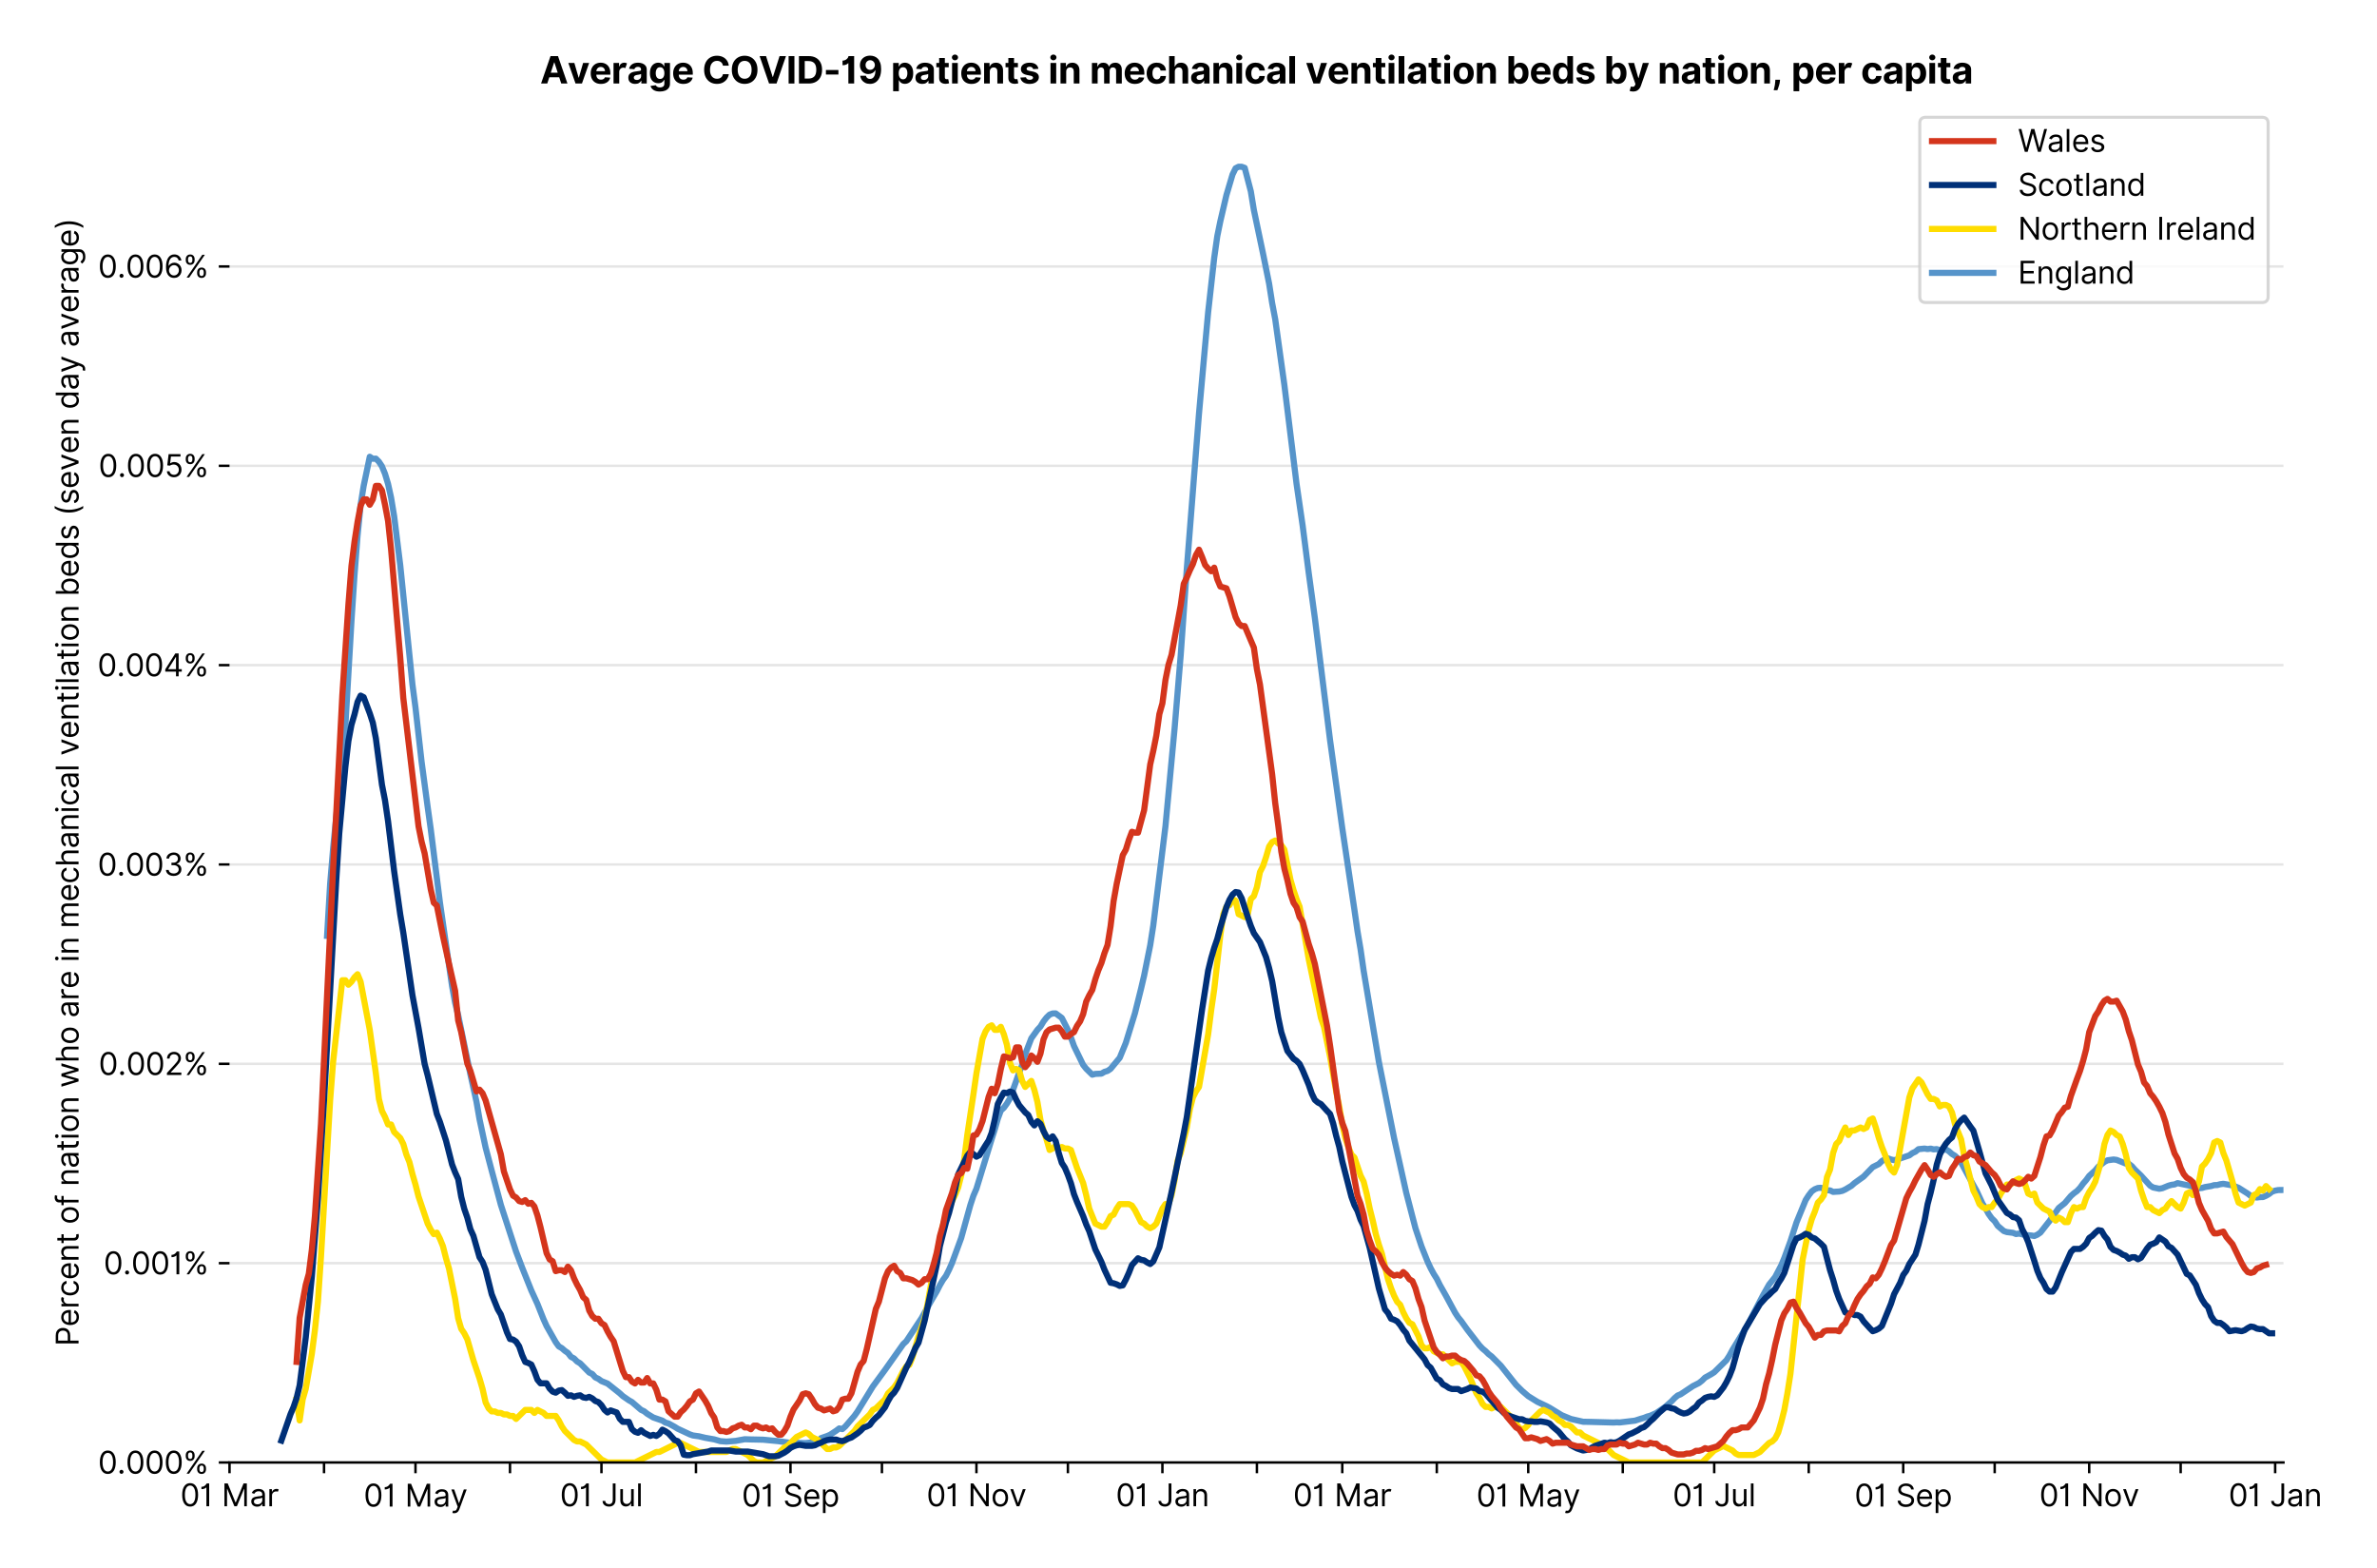<?xml version="1.0" encoding="utf-8" standalone="no"?>
<!DOCTYPE svg PUBLIC "-//W3C//DTD SVG 1.1//EN"
  "http://www.w3.org/Graphics/SVG/1.1/DTD/svg11.dtd">
<svg xmlns:xlink="http://www.w3.org/1999/xlink" viewBox="0 0 774.919 511.234" xmlns="http://www.w3.org/2000/svg" version="1.1">
 <defs>
  <style type="text/css">*{stroke-linejoin: round; stroke-linecap: butt}</style>
 </defs>
 <g id="figure_1">
  <g id="patch_1">
   <path d="M 0 511.234 
L 774.919 511.234 
L 774.919 0 
L 0 0 
z
" style="fill: #ffffff"/>
  </g>
  <g id="axes_1">
   <g id="patch_2">
    <path d="M 74.825 476.745 
L 744.425 476.745 
L 744.425 33.225 
L 74.825 33.225 
z
" style="fill: #ffffff"/>
   </g>
   <g id="matplotlib.axis_1">
    <g id="xtick_1">
     <g id="line2d_1">
      <defs>
       <path id="md899b76d30" d="M 0 0 
L 0 3.5 
" style="stroke: #000000; stroke-width: 0.8"/>
      </defs>
      <g>
       <use xlink:href="#md899b76d30" x="74.825" y="476.745" style="stroke: #000000; stroke-width: 0.8"/>
      </g>
     </g>
     <g id="text_1">
      <!-- 01 Mar -->
      <g transform="translate(58.788 491.018)scale(0.1 -0.1)">
       <defs>
        <path id="Inter-Regular-30" d="M 2000 -64 
Q 1230 -64 806 561 
Q 382 1186 382 2327 
Q 382 3459 809 4088 
Q 1236 4718 2000 4718 
Q 2764 4718 3191 4088 
Q 3618 3459 3618 2327 
Q 3618 1186 3194 561 
Q 2771 -64 2000 -64 
z
M 2000 436 
Q 2509 436 2791 927 
Q 3073 1418 3073 2327 
Q 3073 3234 2789 3730 
Q 2505 4227 2000 4227 
Q 1496 4227 1211 3730 
Q 927 3234 927 2327 
Q 927 1418 1210 927 
Q 1493 436 2000 436 
z
" transform="scale(0.016)"/>
        <path id="Inter-Regular-31" d="M 1973 4655 
L 1973 0 
L 1409 0 
L 1409 3836 
L 1373 3836 
Q 1341 3773 1209 3692 
Q 1077 3611 868 3551 
Q 659 3491 391 3491 
L 391 3964 
Q 661 3964 859 4061 
Q 1057 4159 1190 4291 
Q 1323 4423 1392 4529 
Q 1461 4636 1473 4655 
L 1973 4655 
z
" transform="scale(0.016)"/>
        <path id="Inter-Regular-20" transform="scale(0.016)"/>
        <path id="Inter-Regular-4d" d="M 564 4655 
L 1236 4655 
L 2818 791 
L 2873 791 
L 4455 4655 
L 5127 4655 
L 5127 0 
L 4600 0 
L 4600 3536 
L 4555 3536 
L 3100 0 
L 2591 0 
L 1136 3536 
L 1091 3536 
L 1091 0 
L 564 0 
L 564 4655 
z
" transform="scale(0.016)"/>
        <path id="Inter-Regular-61" d="M 1518 -82 
Q 1186 -82 916 44 
Q 646 170 486 410 
Q 327 650 327 991 
Q 327 1291 445 1478 
Q 564 1666 761 1773 
Q 959 1880 1199 1933 
Q 1439 1986 1682 2018 
Q 2000 2059 2199 2080 
Q 2398 2102 2490 2154 
Q 2582 2207 2582 2336 
L 2582 2355 
Q 2582 2691 2399 2877 
Q 2216 3064 1846 3064 
Q 1461 3064 1243 2895 
Q 1025 2727 936 2536 
L 427 2718 
Q 564 3036 792 3214 
Q 1021 3393 1292 3464 
Q 1564 3536 1827 3536 
Q 1996 3536 2215 3496 
Q 2434 3457 2640 3334 
Q 2846 3211 2982 2963 
Q 3118 2716 3118 2300 
L 3118 0 
L 2582 0 
L 2582 473 
L 2555 473 
Q 2500 359 2373 229 
Q 2246 100 2034 9 
Q 1823 -82 1518 -82 
z
M 1600 400 
Q 1918 400 2137 525 
Q 2357 650 2469 847 
Q 2582 1045 2582 1264 
L 2582 1755 
Q 2548 1714 2433 1681 
Q 2318 1648 2169 1624 
Q 2021 1600 1881 1583 
Q 1741 1566 1655 1555 
Q 1446 1527 1265 1467 
Q 1084 1407 974 1287 
Q 864 1168 864 964 
Q 864 684 1072 542 
Q 1280 400 1600 400 
z
" transform="scale(0.016)"/>
        <path id="Inter-Regular-72" d="M 491 0 
L 491 3491 
L 1009 3491 
L 1009 2964 
L 1046 2964 
Q 1139 3223 1389 3384 
Q 1639 3545 1955 3545 
Q 2100 3545 2209 3511 
Q 2318 3477 2400 3418 
L 2218 2964 
Q 2161 2993 2085 3010 
Q 2009 3027 1909 3027 
Q 1527 3027 1277 2794 
Q 1027 2561 1027 2209 
L 1027 0 
L 491 0 
z
" transform="scale(0.016)"/>
       </defs>
       <use xlink:href="#Inter-Regular-30"/>
       <use xlink:href="#Inter-Regular-31" x="62.5"/>
       <use xlink:href="#Inter-Regular-20" x="106.676"/>
       <use xlink:href="#Inter-Regular-4d" x="134.801"/>
       <use xlink:href="#Inter-Regular-61" x="225.994"/>
       <use xlink:href="#Inter-Regular-72" x="282.386"/>
      </g>
     </g>
    </g>
    <g id="xtick_2">
     <g id="line2d_2">
      <g>
       <use xlink:href="#md899b76d30" x="105.635" y="476.745" style="stroke: #000000; stroke-width: 0.8"/>
      </g>
     </g>
    </g>
    <g id="xtick_3">
     <g id="line2d_3">
      <g>
       <use xlink:href="#md899b76d30" x="135.452" y="476.745" style="stroke: #000000; stroke-width: 0.8"/>
      </g>
     </g>
     <g id="text_2">
      <!-- 01 May -->
      <g transform="translate(118.549 491.117)scale(0.1 -0.1)">
       <defs>
        <path id="Inter-Regular-79" d="M 818 -1355 
Q 682 -1355 575 -1333 
Q 468 -1311 427 -1291 
L 564 -818 
Q 857 -893 1053 -814 
Q 1250 -736 1391 -345 
L 1509 -18 
L 218 3491 
L 800 3491 
L 1764 709 
L 1800 709 
L 2764 3491 
L 3346 3491 
L 1846 -564 
Q 1550 -1355 818 -1355 
z
" transform="scale(0.016)"/>
       </defs>
       <use xlink:href="#Inter-Regular-30"/>
       <use xlink:href="#Inter-Regular-31" x="62.5"/>
       <use xlink:href="#Inter-Regular-20" x="106.676"/>
       <use xlink:href="#Inter-Regular-4d" x="134.801"/>
       <use xlink:href="#Inter-Regular-61" x="225.994"/>
       <use xlink:href="#Inter-Regular-79" x="282.386"/>
      </g>
     </g>
    </g>
    <g id="xtick_4">
     <g id="line2d_4">
      <g>
       <use xlink:href="#md899b76d30" x="166.262" y="476.745" style="stroke: #000000; stroke-width: 0.8"/>
      </g>
     </g>
    </g>
    <g id="xtick_5">
     <g id="line2d_5">
      <g>
       <use xlink:href="#md899b76d30" x="196.079" y="476.745" style="stroke: #000000; stroke-width: 0.8"/>
      </g>
     </g>
     <g id="text_3">
      <!-- 01 Jul -->
      <g transform="translate(182.535 491.018)scale(0.1 -0.1)">
       <defs>
        <path id="Inter-Regular-4a" d="M 2346 4655 
L 2909 4655 
L 2909 1327 
Q 2909 657 2549 296 
Q 2189 -64 1582 -64 
Q 1200 -64 902 76 
Q 605 216 434 475 
Q 264 734 264 1091 
L 818 1091 
Q 818 795 1034 615 
Q 1250 436 1582 436 
Q 1948 436 2147 664 
Q 2346 893 2346 1327 
L 2346 4655 
z
" transform="scale(0.016)"/>
        <path id="Inter-Regular-75" d="M 2691 1427 
L 2691 3491 
L 3227 3491 
L 3227 0 
L 2691 0 
L 2691 591 
L 2655 591 
Q 2532 325 2273 140 
Q 2014 -45 1618 -45 
Q 1127 -45 809 280 
Q 491 605 491 1273 
L 491 3491 
L 1027 3491 
L 1027 1309 
Q 1027 927 1242 700 
Q 1457 473 1791 473 
Q 1991 473 2199 575 
Q 2407 677 2549 888 
Q 2691 1100 2691 1427 
z
" transform="scale(0.016)"/>
        <path id="Inter-Regular-6c" d="M 1027 4655 
L 1027 0 
L 491 0 
L 491 4655 
L 1027 4655 
z
" transform="scale(0.016)"/>
       </defs>
       <use xlink:href="#Inter-Regular-30"/>
       <use xlink:href="#Inter-Regular-31" x="62.5"/>
       <use xlink:href="#Inter-Regular-20" x="106.676"/>
       <use xlink:href="#Inter-Regular-4a" x="134.801"/>
       <use xlink:href="#Inter-Regular-75" x="189.063"/>
       <use xlink:href="#Inter-Regular-6c" x="247.159"/>
      </g>
     </g>
    </g>
    <g id="xtick_6">
     <g id="line2d_6">
      <g>
       <use xlink:href="#md899b76d30" x="226.889" y="476.745" style="stroke: #000000; stroke-width: 0.8"/>
      </g>
     </g>
    </g>
    <g id="xtick_7">
     <g id="line2d_7">
      <g>
       <use xlink:href="#md899b76d30" x="257.699" y="476.745" style="stroke: #000000; stroke-width: 0.8"/>
      </g>
     </g>
     <g id="text_4">
      <!-- 01 Sep -->
      <g transform="translate(241.812 491.117)scale(0.1 -0.1)">
       <defs>
        <path id="Inter-Regular-53" d="M 3109 3491 
Q 3068 3836 2777 4027 
Q 2486 4218 2064 4218 
Q 1600 4218 1318 3999 
Q 1036 3780 1036 3445 
Q 1036 3195 1189 3042 
Q 1343 2889 1553 2803 
Q 1764 2718 1936 2673 
L 2409 2545 
Q 2591 2498 2815 2414 
Q 3039 2330 3244 2185 
Q 3450 2041 3584 1816 
Q 3718 1591 3718 1264 
Q 3718 886 3521 581 
Q 3325 277 2949 97 
Q 2573 -82 2036 -82 
Q 1286 -82 845 272 
Q 405 627 364 1200 
L 946 1200 
Q 968 936 1124 764 
Q 1280 593 1519 510 
Q 1759 427 2036 427 
Q 2359 427 2616 533 
Q 2873 639 3023 828 
Q 3173 1018 3173 1273 
Q 3173 1505 3043 1650 
Q 2914 1795 2702 1886 
Q 2491 1977 2246 2045 
L 1673 2209 
Q 1127 2366 809 2657 
Q 491 2948 491 3418 
Q 491 3809 703 4101 
Q 916 4393 1276 4555 
Q 1636 4718 2082 4718 
Q 2532 4718 2882 4558 
Q 3232 4398 3437 4120 
Q 3643 3843 3655 3491 
L 3109 3491 
z
" transform="scale(0.016)"/>
        <path id="Inter-Regular-65" d="M 1955 -73 
Q 1450 -73 1085 151 
Q 721 375 524 778 
Q 327 1182 327 1718 
Q 327 2255 524 2665 
Q 721 3075 1074 3305 
Q 1427 3536 1900 3536 
Q 2173 3536 2439 3445 
Q 2705 3355 2923 3151 
Q 3141 2948 3270 2614 
Q 3400 2280 3400 1791 
L 3400 1564 
L 866 1564 
Q 884 1005 1183 707 
Q 1482 409 1955 409 
Q 2271 409 2498 545 
Q 2725 682 2827 955 
L 3346 809 
Q 3223 414 2854 170 
Q 2486 -73 1955 -73 
z
M 866 2027 
L 2855 2027 
Q 2855 2470 2595 2762 
Q 2336 3055 1900 3055 
Q 1593 3055 1368 2911 
Q 1143 2768 1013 2533 
Q 884 2298 866 2027 
z
" transform="scale(0.016)"/>
        <path id="Inter-Regular-70" d="M 491 -1309 
L 491 3491 
L 1009 3491 
L 1009 2936 
L 1073 2936 
Q 1132 3027 1237 3169 
Q 1343 3311 1542 3423 
Q 1741 3536 2082 3536 
Q 2523 3536 2859 3315 
Q 3196 3095 3384 2690 
Q 3573 2286 3573 1736 
Q 3573 1182 3384 776 
Q 3196 370 2861 148 
Q 2527 -73 2091 -73 
Q 1755 -73 1552 39 
Q 1350 152 1241 296 
Q 1132 441 1073 536 
L 1027 536 
L 1027 -1309 
L 491 -1309 
z
M 1018 1745 
Q 1018 1152 1276 780 
Q 1534 409 2018 409 
Q 2355 409 2581 587 
Q 2807 766 2921 1069 
Q 3036 1373 3036 1745 
Q 3036 2114 2923 2410 
Q 2811 2707 2585 2881 
Q 2359 3055 2018 3055 
Q 1527 3055 1272 2693 
Q 1018 2332 1018 1745 
z
" transform="scale(0.016)"/>
       </defs>
       <use xlink:href="#Inter-Regular-30"/>
       <use xlink:href="#Inter-Regular-31" x="62.5"/>
       <use xlink:href="#Inter-Regular-20" x="106.676"/>
       <use xlink:href="#Inter-Regular-53" x="134.801"/>
       <use xlink:href="#Inter-Regular-65" x="198.58"/>
       <use xlink:href="#Inter-Regular-70" x="256.818"/>
      </g>
     </g>
    </g>
    <g id="xtick_8">
     <g id="line2d_8">
      <g>
       <use xlink:href="#md899b76d30" x="287.516" y="476.745" style="stroke: #000000; stroke-width: 0.8"/>
      </g>
     </g>
    </g>
    <g id="xtick_9">
     <g id="line2d_9">
      <g>
       <use xlink:href="#md899b76d30" x="318.326" y="476.745" style="stroke: #000000; stroke-width: 0.8"/>
      </g>
     </g>
     <g id="text_5">
      <!-- 01 Nov -->
      <g transform="translate(302.055 491.018)scale(0.1 -0.1)">
       <defs>
        <path id="Inter-Regular-4e" d="M 4255 4655 
L 4255 0 
L 3709 0 
L 1173 3655 
L 1127 3655 
L 1127 0 
L 564 0 
L 564 4655 
L 1109 4655 
L 3655 991 
L 3700 991 
L 3700 4655 
L 4255 4655 
z
" transform="scale(0.016)"/>
        <path id="Inter-Regular-6f" d="M 1909 -73 
Q 1436 -73 1080 152 
Q 725 377 526 781 
Q 327 1186 327 1727 
Q 327 2273 526 2679 
Q 725 3086 1080 3311 
Q 1436 3536 1909 3536 
Q 2382 3536 2737 3311 
Q 3093 3086 3292 2679 
Q 3491 2273 3491 1727 
Q 3491 1186 3292 781 
Q 3093 377 2737 152 
Q 2382 -73 1909 -73 
z
M 1909 409 
Q 2268 409 2500 593 
Q 2732 777 2843 1077 
Q 2955 1377 2955 1727 
Q 2955 2077 2843 2379 
Q 2732 2682 2500 2868 
Q 2268 3055 1909 3055 
Q 1550 3055 1318 2868 
Q 1086 2682 975 2379 
Q 864 2077 864 1727 
Q 864 1377 975 1077 
Q 1086 777 1318 593 
Q 1550 409 1909 409 
z
" transform="scale(0.016)"/>
        <path id="Inter-Regular-76" d="M 3346 3491 
L 2055 0 
L 1509 0 
L 218 3491 
L 800 3491 
L 1764 709 
L 1800 709 
L 2764 3491 
L 3346 3491 
z
" transform="scale(0.016)"/>
       </defs>
       <use xlink:href="#Inter-Regular-30"/>
       <use xlink:href="#Inter-Regular-31" x="62.5"/>
       <use xlink:href="#Inter-Regular-20" x="106.676"/>
       <use xlink:href="#Inter-Regular-4e" x="134.801"/>
       <use xlink:href="#Inter-Regular-6f" x="210.085"/>
       <use xlink:href="#Inter-Regular-76" x="269.744"/>
      </g>
     </g>
    </g>
    <g id="xtick_10">
     <g id="line2d_10">
      <g>
       <use xlink:href="#md899b76d30" x="348.143" y="476.745" style="stroke: #000000; stroke-width: 0.8"/>
      </g>
     </g>
    </g>
    <g id="xtick_11">
     <g id="line2d_11">
      <g>
       <use xlink:href="#md899b76d30" x="378.953" y="476.745" style="stroke: #000000; stroke-width: 0.8"/>
      </g>
     </g>
     <g id="text_6">
      <!-- 01 Jan -->
      <g transform="translate(363.754 491.018)scale(0.1 -0.1)">
       <defs>
        <path id="Inter-Regular-6e" d="M 1027 2100 
L 1027 0 
L 491 0 
L 491 3491 
L 1009 3491 
L 1009 2945 
L 1055 2945 
Q 1177 3211 1427 3373 
Q 1677 3536 2073 3536 
Q 2602 3536 2928 3211 
Q 3255 2886 3255 2218 
L 3255 0 
L 2718 0 
L 2718 2182 
Q 2718 2593 2504 2824 
Q 2291 3055 1918 3055 
Q 1534 3055 1280 2806 
Q 1027 2557 1027 2100 
z
" transform="scale(0.016)"/>
       </defs>
       <use xlink:href="#Inter-Regular-30"/>
       <use xlink:href="#Inter-Regular-31" x="62.5"/>
       <use xlink:href="#Inter-Regular-20" x="106.676"/>
       <use xlink:href="#Inter-Regular-4a" x="134.801"/>
       <use xlink:href="#Inter-Regular-61" x="189.063"/>
       <use xlink:href="#Inter-Regular-6e" x="245.455"/>
      </g>
     </g>
    </g>
    <g id="xtick_12">
     <g id="line2d_12">
      <g>
       <use xlink:href="#md899b76d30" x="409.763" y="476.745" style="stroke: #000000; stroke-width: 0.8"/>
      </g>
     </g>
    </g>
    <g id="xtick_13">
     <g id="line2d_13">
      <g>
       <use xlink:href="#md899b76d30" x="437.592" y="476.745" style="stroke: #000000; stroke-width: 0.8"/>
      </g>
     </g>
     <g id="text_7">
      <!-- 01 Mar -->
      <g transform="translate(421.555 491.018)scale(0.1 -0.1)">
       <use xlink:href="#Inter-Regular-30"/>
       <use xlink:href="#Inter-Regular-31" x="62.5"/>
       <use xlink:href="#Inter-Regular-20" x="106.676"/>
       <use xlink:href="#Inter-Regular-4d" x="134.801"/>
       <use xlink:href="#Inter-Regular-61" x="225.994"/>
       <use xlink:href="#Inter-Regular-72" x="282.386"/>
      </g>
     </g>
    </g>
    <g id="xtick_14">
     <g id="line2d_14">
      <g>
       <use xlink:href="#md899b76d30" x="468.402" y="476.745" style="stroke: #000000; stroke-width: 0.8"/>
      </g>
     </g>
    </g>
    <g id="xtick_15">
     <g id="line2d_15">
      <g>
       <use xlink:href="#md899b76d30" x="498.219" y="476.745" style="stroke: #000000; stroke-width: 0.8"/>
      </g>
     </g>
     <g id="text_8">
      <!-- 01 May -->
      <g transform="translate(481.316 491.117)scale(0.1 -0.1)">
       <use xlink:href="#Inter-Regular-30"/>
       <use xlink:href="#Inter-Regular-31" x="62.5"/>
       <use xlink:href="#Inter-Regular-20" x="106.676"/>
       <use xlink:href="#Inter-Regular-4d" x="134.801"/>
       <use xlink:href="#Inter-Regular-61" x="225.994"/>
       <use xlink:href="#Inter-Regular-79" x="282.386"/>
      </g>
     </g>
    </g>
    <g id="xtick_16">
     <g id="line2d_16">
      <g>
       <use xlink:href="#md899b76d30" x="529.029" y="476.745" style="stroke: #000000; stroke-width: 0.8"/>
      </g>
     </g>
    </g>
    <g id="xtick_17">
     <g id="line2d_17">
      <g>
       <use xlink:href="#md899b76d30" x="558.846" y="476.745" style="stroke: #000000; stroke-width: 0.8"/>
      </g>
     </g>
     <g id="text_9">
      <!-- 01 Jul -->
      <g transform="translate(545.302 491.018)scale(0.1 -0.1)">
       <use xlink:href="#Inter-Regular-30"/>
       <use xlink:href="#Inter-Regular-31" x="62.5"/>
       <use xlink:href="#Inter-Regular-20" x="106.676"/>
       <use xlink:href="#Inter-Regular-4a" x="134.801"/>
       <use xlink:href="#Inter-Regular-75" x="189.063"/>
       <use xlink:href="#Inter-Regular-6c" x="247.159"/>
      </g>
     </g>
    </g>
    <g id="xtick_18">
     <g id="line2d_18">
      <g>
       <use xlink:href="#md899b76d30" x="589.656" y="476.745" style="stroke: #000000; stroke-width: 0.8"/>
      </g>
     </g>
    </g>
    <g id="xtick_19">
     <g id="line2d_19">
      <g>
       <use xlink:href="#md899b76d30" x="620.466" y="476.745" style="stroke: #000000; stroke-width: 0.8"/>
      </g>
     </g>
     <g id="text_10">
      <!-- 01 Sep -->
      <g transform="translate(604.579 491.117)scale(0.1 -0.1)">
       <use xlink:href="#Inter-Regular-30"/>
       <use xlink:href="#Inter-Regular-31" x="62.5"/>
       <use xlink:href="#Inter-Regular-20" x="106.676"/>
       <use xlink:href="#Inter-Regular-53" x="134.801"/>
       <use xlink:href="#Inter-Regular-65" x="198.58"/>
       <use xlink:href="#Inter-Regular-70" x="256.818"/>
      </g>
     </g>
    </g>
    <g id="xtick_20">
     <g id="line2d_20">
      <g>
       <use xlink:href="#md899b76d30" x="650.283" y="476.745" style="stroke: #000000; stroke-width: 0.8"/>
      </g>
     </g>
    </g>
    <g id="xtick_21">
     <g id="line2d_21">
      <g>
       <use xlink:href="#md899b76d30" x="681.093" y="476.745" style="stroke: #000000; stroke-width: 0.8"/>
      </g>
     </g>
     <g id="text_11">
      <!-- 01 Nov -->
      <g transform="translate(664.822 491.018)scale(0.1 -0.1)">
       <use xlink:href="#Inter-Regular-30"/>
       <use xlink:href="#Inter-Regular-31" x="62.5"/>
       <use xlink:href="#Inter-Regular-20" x="106.676"/>
       <use xlink:href="#Inter-Regular-4e" x="134.801"/>
       <use xlink:href="#Inter-Regular-6f" x="210.085"/>
       <use xlink:href="#Inter-Regular-76" x="269.744"/>
      </g>
     </g>
    </g>
    <g id="xtick_22">
     <g id="line2d_22">
      <g>
       <use xlink:href="#md899b76d30" x="710.91" y="476.745" style="stroke: #000000; stroke-width: 0.8"/>
      </g>
     </g>
    </g>
    <g id="xtick_23">
     <g id="line2d_23">
      <g>
       <use xlink:href="#md899b76d30" x="741.72" y="476.745" style="stroke: #000000; stroke-width: 0.8"/>
      </g>
     </g>
     <g id="text_12">
      <!-- 01 Jan -->
      <g transform="translate(726.521 491.018)scale(0.1 -0.1)">
       <use xlink:href="#Inter-Regular-30"/>
       <use xlink:href="#Inter-Regular-31" x="62.5"/>
       <use xlink:href="#Inter-Regular-20" x="106.676"/>
       <use xlink:href="#Inter-Regular-4a" x="134.801"/>
       <use xlink:href="#Inter-Regular-61" x="189.063"/>
       <use xlink:href="#Inter-Regular-6e" x="245.455"/>
      </g>
     </g>
    </g>
   </g>
   <g id="matplotlib.axis_2">
    <g id="ytick_1">
     <g id="line2d_24">
      <path d="M 74.825 476.745 
L 744.425 476.745 
" clip-path="url(#p755d12ecc8)" style="fill: none; stroke: #e5e5e5; stroke-width: 0.8; stroke-linecap: square"/>
     </g>
     <g id="line2d_25">
      <defs>
       <path id="m715d54d6ea" d="M 0 0 
L -3.5 0 
" style="stroke: #000000; stroke-width: 0.8"/>
      </defs>
      <g>
       <use xlink:href="#m715d54d6ea" x="74.825" y="476.745" style="stroke: #000000; stroke-width: 0.8"/>
      </g>
     </g>
     <g id="text_13">
      <!-- 0.000% -->
      <g transform="translate(31.944 480.382)scale(0.1 -0.1)">
       <defs>
        <path id="Inter-Regular-2e" d="M 882 -36 
Q 714 -36 593 84 
Q 473 205 473 373 
Q 473 541 593 661 
Q 714 782 882 782 
Q 1050 782 1170 661 
Q 1291 541 1291 373 
Q 1291 205 1170 84 
Q 1050 -36 882 -36 
z
" transform="scale(0.016)"/>
        <path id="Inter-Regular-25" d="M 2855 873 
L 2855 1118 
Q 2855 1373 2960 1585 
Q 3066 1798 3269 1926 
Q 3473 2055 3764 2055 
Q 4059 2055 4259 1926 
Q 4459 1798 4561 1585 
Q 4664 1373 4664 1118 
L 4664 873 
Q 4664 618 4560 405 
Q 4457 193 4256 64 
Q 4055 -64 3764 -64 
Q 3468 -64 3266 64 
Q 3064 193 2959 405 
Q 2855 618 2855 873 
z
M 536 3536 
L 536 3782 
Q 536 4036 642 4248 
Q 748 4461 951 4589 
Q 1155 4718 1446 4718 
Q 1741 4718 1941 4589 
Q 2141 4461 2243 4248 
Q 2346 4036 2346 3782 
L 2346 3536 
Q 2346 3282 2242 3069 
Q 2139 2857 1937 2728 
Q 1736 2600 1446 2600 
Q 1150 2600 948 2728 
Q 746 2857 641 3069 
Q 536 3282 536 3536 
z
M 709 0 
L 3909 4655 
L 4427 4655 
L 1227 0 
L 709 0 
z
M 3318 1118 
L 3318 873 
Q 3318 661 3418 494 
Q 3518 327 3764 327 
Q 4002 327 4101 494 
Q 4200 661 4200 873 
L 4200 1118 
Q 4200 1330 4104 1497 
Q 4009 1664 3764 1664 
Q 3525 1664 3421 1497 
Q 3318 1330 3318 1118 
z
M 1000 3782 
L 1000 3536 
Q 1000 3325 1100 3158 
Q 1200 2991 1446 2991 
Q 1684 2991 1783 3158 
Q 1882 3325 1882 3536 
L 1882 3782 
Q 1882 3993 1786 4160 
Q 1691 4327 1446 4327 
Q 1207 4327 1103 4160 
Q 1000 3993 1000 3782 
z
" transform="scale(0.016)"/>
       </defs>
       <use xlink:href="#Inter-Regular-30"/>
       <use xlink:href="#Inter-Regular-2e" x="62.5"/>
       <use xlink:href="#Inter-Regular-30" x="90.057"/>
       <use xlink:href="#Inter-Regular-30" x="152.557"/>
       <use xlink:href="#Inter-Regular-30" x="215.057"/>
       <use xlink:href="#Inter-Regular-25" x="277.557"/>
      </g>
     </g>
    </g>
    <g id="ytick_2">
     <g id="line2d_26">
      <path d="M 74.825 411.765 
L 744.425 411.765 
" clip-path="url(#p755d12ecc8)" style="fill: none; stroke: #e5e5e5; stroke-width: 0.8; stroke-linecap: square"/>
     </g>
     <g id="line2d_27">
      <g>
       <use xlink:href="#m715d54d6ea" x="74.825" y="411.765" style="stroke: #000000; stroke-width: 0.8"/>
      </g>
     </g>
     <g id="text_14">
      <!-- 0.001% -->
      <g transform="translate(33.777 415.401)scale(0.1 -0.1)">
       <use xlink:href="#Inter-Regular-30"/>
       <use xlink:href="#Inter-Regular-2e" x="62.5"/>
       <use xlink:href="#Inter-Regular-30" x="90.057"/>
       <use xlink:href="#Inter-Regular-30" x="152.557"/>
       <use xlink:href="#Inter-Regular-31" x="215.057"/>
       <use xlink:href="#Inter-Regular-25" x="259.233"/>
      </g>
     </g>
    </g>
    <g id="ytick_3">
     <g id="line2d_28">
      <path d="M 74.825 346.784 
L 744.425 346.784 
" clip-path="url(#p755d12ecc8)" style="fill: none; stroke: #e5e5e5; stroke-width: 0.8; stroke-linecap: square"/>
     </g>
     <g id="line2d_29">
      <g>
       <use xlink:href="#m715d54d6ea" x="74.825" y="346.784" style="stroke: #000000; stroke-width: 0.8"/>
      </g>
     </g>
     <g id="text_15">
      <!-- 0.002% -->
      <g transform="translate(32.142 350.421)scale(0.1 -0.1)">
       <defs>
        <path id="Inter-Regular-32" d="M 482 0 
L 482 409 
L 2018 2091 
Q 2289 2386 2464 2605 
Q 2639 2825 2724 3019 
Q 2809 3214 2809 3427 
Q 2809 3795 2553 4011 
Q 2298 4227 1918 4227 
Q 1514 4227 1275 3985 
Q 1036 3743 1036 3345 
L 500 3345 
Q 500 3755 688 4064 
Q 877 4373 1203 4545 
Q 1530 4718 1936 4718 
Q 2346 4718 2661 4545 
Q 2977 4373 3156 4079 
Q 3336 3786 3336 3427 
Q 3336 3170 3244 2926 
Q 3152 2682 2926 2383 
Q 2700 2084 2300 1655 
L 1255 536 
L 1255 500 
L 3418 500 
L 3418 0 
L 482 0 
z
" transform="scale(0.016)"/>
       </defs>
       <use xlink:href="#Inter-Regular-30"/>
       <use xlink:href="#Inter-Regular-2e" x="62.5"/>
       <use xlink:href="#Inter-Regular-30" x="90.057"/>
       <use xlink:href="#Inter-Regular-30" x="152.557"/>
       <use xlink:href="#Inter-Regular-32" x="215.057"/>
       <use xlink:href="#Inter-Regular-25" x="275.568"/>
      </g>
     </g>
    </g>
    <g id="ytick_4">
     <g id="line2d_30">
      <path d="M 74.825 281.804 
L 744.425 281.804 
" clip-path="url(#p755d12ecc8)" style="fill: none; stroke: #e5e5e5; stroke-width: 0.8; stroke-linecap: square"/>
     </g>
     <g id="line2d_31">
      <g>
       <use xlink:href="#m715d54d6ea" x="74.825" y="281.804" style="stroke: #000000; stroke-width: 0.8"/>
      </g>
     </g>
     <g id="text_16">
      <!-- 0.003% -->
      <g transform="translate(31.83 285.441)scale(0.1 -0.1)">
       <defs>
        <path id="Inter-Regular-33" d="M 2055 -64 
Q 1605 -64 1253 90 
Q 902 245 696 521 
Q 491 798 473 1164 
L 1046 1164 
Q 1071 827 1356 631 
Q 1641 436 2046 436 
Q 2493 436 2783 664 
Q 3073 893 3073 1264 
Q 3073 1650 2787 1893 
Q 2502 2136 1973 2136 
L 1600 2136 
L 1600 2636 
L 1973 2636 
Q 2386 2636 2647 2856 
Q 2909 3077 2909 3445 
Q 2909 3798 2679 4012 
Q 2450 4227 2064 4227 
Q 1823 4227 1610 4139 
Q 1398 4052 1264 3887 
Q 1130 3723 1118 3491 
L 573 3491 
Q 586 3857 793 4133 
Q 1000 4409 1335 4563 
Q 1671 4718 2073 4718 
Q 2505 4718 2814 4544 
Q 3123 4370 3289 4086 
Q 3455 3802 3455 3473 
Q 3455 3080 3249 2802 
Q 3043 2525 2691 2418 
L 2691 2382 
Q 3132 2309 3379 2008 
Q 3627 1707 3627 1264 
Q 3627 884 3421 583 
Q 3216 282 2861 109 
Q 2507 -64 2055 -64 
z
" transform="scale(0.016)"/>
       </defs>
       <use xlink:href="#Inter-Regular-30"/>
       <use xlink:href="#Inter-Regular-2e" x="62.5"/>
       <use xlink:href="#Inter-Regular-30" x="90.057"/>
       <use xlink:href="#Inter-Regular-30" x="152.557"/>
       <use xlink:href="#Inter-Regular-33" x="215.057"/>
       <use xlink:href="#Inter-Regular-25" x="278.693"/>
      </g>
     </g>
    </g>
    <g id="ytick_5">
     <g id="line2d_32">
      <path d="M 74.825 216.824 
L 744.425 216.824 
" clip-path="url(#p755d12ecc8)" style="fill: none; stroke: #e5e5e5; stroke-width: 0.8; stroke-linecap: square"/>
     </g>
     <g id="line2d_33">
      <g>
       <use xlink:href="#m715d54d6ea" x="74.825" y="216.824" style="stroke: #000000; stroke-width: 0.8"/>
      </g>
     </g>
     <g id="text_17">
      <!-- 0.004% -->
      <g transform="translate(31.773 220.46)scale(0.1 -0.1)">
       <defs>
        <path id="Inter-Regular-34" d="M 373 955 
L 373 1418 
L 2418 4655 
L 3100 4655 
L 3100 1455 
L 3736 1455 
L 3736 955 
L 3100 955 
L 3100 0 
L 2564 0 
L 2564 955 
L 373 955 
z
M 2564 1455 
L 2564 3936 
L 2527 3936 
L 982 1491 
L 982 1455 
L 2564 1455 
z
" transform="scale(0.016)"/>
       </defs>
       <use xlink:href="#Inter-Regular-30"/>
       <use xlink:href="#Inter-Regular-2e" x="62.5"/>
       <use xlink:href="#Inter-Regular-30" x="90.057"/>
       <use xlink:href="#Inter-Regular-30" x="152.557"/>
       <use xlink:href="#Inter-Regular-34" x="215.057"/>
       <use xlink:href="#Inter-Regular-25" x="279.261"/>
      </g>
     </g>
    </g>
    <g id="ytick_6">
     <g id="line2d_34">
      <path d="M 74.825 151.843 
L 744.425 151.843 
" clip-path="url(#p755d12ecc8)" style="fill: none; stroke: #e5e5e5; stroke-width: 0.8; stroke-linecap: square"/>
     </g>
     <g id="line2d_35">
      <g>
       <use xlink:href="#m715d54d6ea" x="74.825" y="151.843" style="stroke: #000000; stroke-width: 0.8"/>
      </g>
     </g>
     <g id="text_18">
      <!-- 0.005% -->
      <g transform="translate(32.114 155.48)scale(0.1 -0.1)">
       <defs>
        <path id="Inter-Regular-35" d="M 1936 -64 
Q 1536 -64 1216 95 
Q 896 255 702 532 
Q 509 809 491 1164 
L 1036 1164 
Q 1068 848 1324 642 
Q 1580 436 1936 436 
Q 2223 436 2447 570 
Q 2671 705 2799 940 
Q 2927 1175 2927 1473 
Q 2927 1777 2794 2017 
Q 2661 2257 2429 2395 
Q 2198 2534 1900 2536 
Q 1686 2539 1461 2472 
Q 1236 2405 1091 2300 
L 564 2364 
L 846 4655 
L 3264 4655 
L 3264 4155 
L 1318 4155 
L 1155 2782 
L 1182 2782 
Q 1325 2895 1541 2970 
Q 1757 3045 1991 3045 
Q 2418 3045 2753 2842 
Q 3089 2639 3281 2286 
Q 3473 1934 3473 1482 
Q 3473 1036 3274 687 
Q 3075 339 2727 137 
Q 2380 -64 1936 -64 
z
" transform="scale(0.016)"/>
       </defs>
       <use xlink:href="#Inter-Regular-30"/>
       <use xlink:href="#Inter-Regular-2e" x="62.5"/>
       <use xlink:href="#Inter-Regular-30" x="90.057"/>
       <use xlink:href="#Inter-Regular-30" x="152.557"/>
       <use xlink:href="#Inter-Regular-35" x="215.057"/>
       <use xlink:href="#Inter-Regular-25" x="275.852"/>
      </g>
     </g>
    </g>
    <g id="ytick_7">
     <g id="line2d_36">
      <path d="M 74.825 86.863 
L 744.425 86.863 
" clip-path="url(#p755d12ecc8)" style="fill: none; stroke: #e5e5e5; stroke-width: 0.8; stroke-linecap: square"/>
     </g>
     <g id="line2d_37">
      <g>
       <use xlink:href="#m715d54d6ea" x="74.825" y="86.863" style="stroke: #000000; stroke-width: 0.8"/>
      </g>
     </g>
     <g id="text_19">
      <!-- 0.006% -->
      <g transform="translate(31.958 90.5)scale(0.1 -0.1)">
       <defs>
        <path id="Inter-Regular-36" d="M 2027 -64 
Q 1741 -59 1454 45 
Q 1168 150 932 399 
Q 696 648 552 1074 
Q 409 1500 409 2145 
Q 409 3386 861 4056 
Q 1314 4727 2100 4727 
Q 2686 4727 3073 4384 
Q 3461 4041 3546 3491 
L 2991 3491 
Q 2914 3811 2691 4019 
Q 2468 4227 2100 4227 
Q 1559 4227 1249 3755 
Q 939 3284 936 2427 
L 973 2427 
Q 1164 2716 1461 2880 
Q 1759 3045 2118 3045 
Q 2518 3045 2850 2846 
Q 3182 2648 3382 2299 
Q 3582 1950 3582 1500 
Q 3582 1068 3389 710 
Q 3196 352 2847 142 
Q 2498 -68 2027 -64 
z
M 2027 436 
Q 2314 436 2542 579 
Q 2771 723 2903 964 
Q 3036 1205 3036 1500 
Q 3036 1789 2908 2026 
Q 2780 2264 2556 2404 
Q 2332 2545 2046 2545 
Q 1757 2545 1525 2397 
Q 1293 2250 1157 2010 
Q 1021 1770 1018 1491 
Q 1018 1214 1149 973 
Q 1280 732 1508 584 
Q 1736 436 2027 436 
z
" transform="scale(0.016)"/>
       </defs>
       <use xlink:href="#Inter-Regular-30"/>
       <use xlink:href="#Inter-Regular-2e" x="62.5"/>
       <use xlink:href="#Inter-Regular-30" x="90.057"/>
       <use xlink:href="#Inter-Regular-30" x="152.557"/>
       <use xlink:href="#Inter-Regular-36" x="215.057"/>
       <use xlink:href="#Inter-Regular-25" x="277.415"/>
      </g>
     </g>
    </g>
    <g id="text_20">
     <!-- Percent of nation who are in mechanical ventilation beds (seven day average) -->
     <g transform="translate(25.614 438.816)rotate(-90)scale(0.1 -0.1)">
      <defs>
       <path id="Inter-Regular-50" d="M 564 0 
L 564 4655 
L 2136 4655 
Q 2684 4655 3033 4458 
Q 3382 4261 3550 3927 
Q 3718 3593 3718 3182 
Q 3718 2770 3551 2434 
Q 3384 2098 3036 1899 
Q 2689 1700 2146 1700 
L 1127 1700 
L 1127 0 
L 564 0 
z
M 1127 2200 
L 2127 2200 
Q 2689 2200 2926 2482 
Q 3164 2764 3164 3182 
Q 3164 3602 2925 3878 
Q 2686 4155 2118 4155 
L 1127 4155 
L 1127 2200 
z
" transform="scale(0.016)"/>
       <path id="Inter-Regular-63" d="M 1909 -73 
Q 1418 -73 1063 159 
Q 709 391 518 798 
Q 327 1205 327 1727 
Q 327 2259 524 2667 
Q 721 3075 1074 3305 
Q 1427 3536 1900 3536 
Q 2268 3536 2563 3400 
Q 2859 3264 3047 3018 
Q 3236 2773 3282 2445 
L 2746 2445 
Q 2684 2684 2474 2869 
Q 2264 3055 1909 3055 
Q 1439 3055 1151 2697 
Q 864 2339 864 1745 
Q 864 1139 1148 774 
Q 1432 409 1909 409 
Q 2223 409 2447 570 
Q 2671 732 2746 1018 
L 3282 1018 
Q 3236 709 3058 462 
Q 2880 216 2588 71 
Q 2296 -73 1909 -73 
z
" transform="scale(0.016)"/>
       <path id="Inter-Regular-74" d="M 2009 3491 
L 2009 3036 
L 1264 3036 
L 1264 1000 
Q 1264 773 1331 660 
Q 1398 548 1503 510 
Q 1609 473 1727 473 
Q 1816 473 1873 483 
Q 1930 493 1964 500 
L 2073 18 
Q 2018 -2 1920 -23 
Q 1823 -45 1673 -45 
Q 1446 -45 1228 52 
Q 1011 150 869 350 
Q 727 550 727 855 
L 727 3036 
L 200 3036 
L 200 3491 
L 727 3491 
L 727 4327 
L 1264 4327 
L 1264 3491 
L 2009 3491 
z
" transform="scale(0.016)"/>
       <path id="Inter-Regular-66" d="M 2046 3491 
L 2046 3036 
L 1264 3036 
L 1264 0 
L 727 0 
L 727 3036 
L 164 3036 
L 164 3491 
L 727 3491 
L 727 3973 
Q 727 4273 868 4473 
Q 1009 4673 1234 4773 
Q 1459 4873 1709 4873 
Q 1907 4873 2032 4841 
Q 2157 4809 2218 4782 
L 2064 4318 
Q 2023 4332 1951 4352 
Q 1880 4373 1764 4373 
Q 1498 4373 1381 4239 
Q 1264 4105 1264 3845 
L 1264 3491 
L 2046 3491 
z
" transform="scale(0.016)"/>
       <path id="Inter-Regular-69" d="M 491 0 
L 491 3491 
L 1027 3491 
L 1027 0 
L 491 0 
z
M 764 4073 
Q 607 4073 494 4179 
Q 382 4286 382 4436 
Q 382 4586 494 4693 
Q 607 4800 764 4800 
Q 921 4800 1033 4693 
Q 1146 4586 1146 4436 
Q 1146 4286 1033 4179 
Q 921 4073 764 4073 
z
" transform="scale(0.016)"/>
       <path id="Inter-Regular-77" d="M 1282 0 
L 218 3491 
L 782 3491 
L 1536 818 
L 1573 818 
L 2318 3491 
L 2891 3491 
L 3627 827 
L 3664 827 
L 4418 3491 
L 4982 3491 
L 3918 0 
L 3391 0 
L 2627 2682 
L 2573 2682 
L 1809 0 
L 1282 0 
z
" transform="scale(0.016)"/>
       <path id="Inter-Regular-68" d="M 1027 2100 
L 1027 0 
L 491 0 
L 491 4655 
L 1027 4655 
L 1027 2945 
L 1073 2945 
Q 1196 3216 1442 3376 
Q 1689 3536 2100 3536 
Q 2636 3536 2963 3213 
Q 3291 2891 3291 2218 
L 3291 0 
L 2755 0 
L 2755 2182 
Q 2755 2598 2540 2826 
Q 2325 3055 1946 3055 
Q 1548 3055 1287 2806 
Q 1027 2557 1027 2100 
z
" transform="scale(0.016)"/>
       <path id="Inter-Regular-6d" d="M 491 0 
L 491 3491 
L 1009 3491 
L 1009 2945 
L 1055 2945 
Q 1164 3225 1407 3380 
Q 1650 3536 1991 3536 
Q 2336 3536 2567 3380 
Q 2798 3225 2927 2945 
L 2964 2945 
Q 3098 3216 3366 3376 
Q 3634 3536 4009 3536 
Q 4477 3536 4775 3244 
Q 5073 2952 5073 2336 
L 5073 0 
L 4536 0 
L 4536 2336 
Q 4536 2723 4325 2889 
Q 4114 3055 3827 3055 
Q 3459 3055 3257 2833 
Q 3055 2611 3055 2273 
L 3055 0 
L 2509 0 
L 2509 2391 
Q 2509 2689 2316 2872 
Q 2123 3055 1818 3055 
Q 1609 3055 1428 2943 
Q 1248 2832 1137 2635 
Q 1027 2439 1027 2182 
L 1027 0 
L 491 0 
z
" transform="scale(0.016)"/>
       <path id="Inter-Regular-62" d="M 564 0 
L 564 4655 
L 1100 4655 
L 1100 2936 
L 1146 2936 
Q 1205 3027 1310 3169 
Q 1416 3311 1615 3423 
Q 1814 3536 2155 3536 
Q 2596 3536 2932 3315 
Q 3268 3095 3457 2690 
Q 3646 2286 3646 1736 
Q 3646 1182 3457 776 
Q 3268 370 2934 148 
Q 2600 -73 2164 -73 
Q 1827 -73 1625 39 
Q 1423 152 1314 296 
Q 1205 441 1146 536 
L 1082 536 
L 1082 0 
L 564 0 
z
M 1091 1745 
Q 1091 1152 1349 780 
Q 1607 409 2091 409 
Q 2427 409 2653 587 
Q 2880 766 2994 1069 
Q 3109 1373 3109 1745 
Q 3109 2114 2996 2410 
Q 2884 2707 2658 2881 
Q 2432 3055 2091 3055 
Q 1600 3055 1345 2693 
Q 1091 2332 1091 1745 
z
" transform="scale(0.016)"/>
       <path id="Inter-Regular-64" d="M 1809 -73 
Q 1373 -73 1039 148 
Q 705 370 516 776 
Q 327 1182 327 1736 
Q 327 2286 516 2690 
Q 705 3095 1041 3315 
Q 1377 3536 1818 3536 
Q 2159 3536 2358 3423 
Q 2557 3311 2662 3169 
Q 2768 3027 2827 2936 
L 2873 2936 
L 2873 4655 
L 3409 4655 
L 3409 0 
L 2891 0 
L 2891 536 
L 2827 536 
Q 2768 441 2659 296 
Q 2550 152 2348 39 
Q 2146 -73 1809 -73 
z
M 1882 409 
Q 2366 409 2624 780 
Q 2882 1152 2882 1745 
Q 2882 2332 2627 2693 
Q 2373 3055 1882 3055 
Q 1541 3055 1315 2881 
Q 1089 2707 976 2410 
Q 864 2114 864 1745 
Q 864 1373 978 1069 
Q 1093 766 1319 587 
Q 1546 409 1882 409 
z
" transform="scale(0.016)"/>
       <path id="Inter-Regular-73" d="M 2964 2709 
L 2482 2573 
Q 2411 2755 2245 2914 
Q 2080 3073 1727 3073 
Q 1407 3073 1194 2926 
Q 982 2780 982 2555 
Q 982 2355 1127 2239 
Q 1273 2123 1582 2045 
L 2100 1918 
Q 3027 1691 3027 973 
Q 3027 673 2855 436 
Q 2684 200 2377 63 
Q 2071 -73 1664 -73 
Q 1130 -73 780 159 
Q 430 391 336 836 
L 846 964 
Q 989 400 1655 400 
Q 2030 400 2251 560 
Q 2473 720 2473 945 
Q 2473 1316 1955 1436 
L 1373 1573 
Q 893 1686 669 1926 
Q 446 2166 446 2527 
Q 446 2823 613 3050 
Q 780 3277 1069 3406 
Q 1359 3536 1727 3536 
Q 2246 3536 2542 3309 
Q 2839 3082 2964 2709 
z
" transform="scale(0.016)"/>
       <path id="Inter-Regular-28" d="M 682 1964 
Q 682 2823 906 3544 
Q 1130 4266 1546 4873 
L 2018 4873 
Q 1800 4573 1623 4095 
Q 1446 3618 1341 3061 
Q 1236 2505 1236 1964 
Q 1236 1423 1341 866 
Q 1446 309 1623 -168 
Q 1800 -645 2018 -945 
L 1546 -945 
Q 1130 -339 906 383 
Q 682 1105 682 1964 
z
" transform="scale(0.016)"/>
       <path id="Inter-Regular-67" d="M 1900 -1382 
Q 1316 -1382 976 -1169 
Q 636 -957 473 -682 
L 900 -382 
Q 973 -477 1084 -601 
Q 1196 -725 1390 -817 
Q 1584 -909 1900 -909 
Q 2323 -909 2598 -704 
Q 2873 -500 2873 -64 
L 2873 645 
L 2827 645 
Q 2768 550 2660 410 
Q 2552 270 2351 162 
Q 2150 55 1809 55 
Q 1386 55 1051 255 
Q 716 455 521 836 
Q 327 1218 327 1764 
Q 327 2300 516 2699 
Q 705 3098 1041 3317 
Q 1377 3536 1818 3536 
Q 2159 3536 2360 3423 
Q 2561 3311 2669 3169 
Q 2777 3027 2836 2936 
L 2891 2936 
L 2891 3491 
L 3409 3491 
L 3409 -100 
Q 3409 -550 3205 -833 
Q 3002 -1116 2660 -1249 
Q 2318 -1382 1900 -1382 
z
M 1882 536 
Q 2366 536 2624 864 
Q 2882 1193 2882 1773 
Q 2882 2339 2627 2697 
Q 2373 3055 1882 3055 
Q 1541 3055 1315 2882 
Q 1089 2709 976 2418 
Q 864 2127 864 1773 
Q 864 1227 1120 881 
Q 1377 536 1882 536 
z
" transform="scale(0.016)"/>
       <path id="Inter-Regular-29" d="M 1638 1940 
Q 1638 1081 1414 359 
Q 1191 -362 775 -969 
L 302 -969 
Q 520 -669 697 -191 
Q 875 286 979 842 
Q 1084 1399 1084 1940 
Q 1084 2481 979 3038 
Q 875 3595 697 4072 
Q 520 4549 302 4849 
L 775 4849 
Q 1191 4243 1414 3521 
Q 1638 2799 1638 1940 
z
" transform="scale(0.016)"/>
      </defs>
      <use xlink:href="#Inter-Regular-50"/>
      <use xlink:href="#Inter-Regular-65" x="63.494"/>
      <use xlink:href="#Inter-Regular-72" x="121.733"/>
      <use xlink:href="#Inter-Regular-63" x="160.085"/>
      <use xlink:href="#Inter-Regular-65" x="215.909"/>
      <use xlink:href="#Inter-Regular-6e" x="274.148"/>
      <use xlink:href="#Inter-Regular-74" x="332.671"/>
      <use xlink:href="#Inter-Regular-20" x="369.034"/>
      <use xlink:href="#Inter-Regular-6f" x="397.159"/>
      <use xlink:href="#Inter-Regular-66" x="456.818"/>
      <use xlink:href="#Inter-Regular-20" x="492.898"/>
      <use xlink:href="#Inter-Regular-6e" x="521.023"/>
      <use xlink:href="#Inter-Regular-61" x="579.546"/>
      <use xlink:href="#Inter-Regular-74" x="635.938"/>
      <use xlink:href="#Inter-Regular-69" x="672.301"/>
      <use xlink:href="#Inter-Regular-6f" x="696.023"/>
      <use xlink:href="#Inter-Regular-6e" x="755.682"/>
      <use xlink:href="#Inter-Regular-20" x="814.205"/>
      <use xlink:href="#Inter-Regular-77" x="842.33"/>
      <use xlink:href="#Inter-Regular-68" x="923.58"/>
      <use xlink:href="#Inter-Regular-6f" x="982.671"/>
      <use xlink:href="#Inter-Regular-20" x="1042.33"/>
      <use xlink:href="#Inter-Regular-61" x="1070.455"/>
      <use xlink:href="#Inter-Regular-72" x="1126.847"/>
      <use xlink:href="#Inter-Regular-65" x="1165.199"/>
      <use xlink:href="#Inter-Regular-20" x="1223.438"/>
      <use xlink:href="#Inter-Regular-69" x="1251.563"/>
      <use xlink:href="#Inter-Regular-6e" x="1275.284"/>
      <use xlink:href="#Inter-Regular-20" x="1333.807"/>
      <use xlink:href="#Inter-Regular-6d" x="1361.932"/>
      <use xlink:href="#Inter-Regular-65" x="1448.864"/>
      <use xlink:href="#Inter-Regular-63" x="1507.103"/>
      <use xlink:href="#Inter-Regular-68" x="1562.926"/>
      <use xlink:href="#Inter-Regular-61" x="1622.017"/>
      <use xlink:href="#Inter-Regular-6e" x="1678.409"/>
      <use xlink:href="#Inter-Regular-69" x="1736.932"/>
      <use xlink:href="#Inter-Regular-63" x="1760.654"/>
      <use xlink:href="#Inter-Regular-61" x="1816.478"/>
      <use xlink:href="#Inter-Regular-6c" x="1872.87"/>
      <use xlink:href="#Inter-Regular-20" x="1896.591"/>
      <use xlink:href="#Inter-Regular-76" x="1924.716"/>
      <use xlink:href="#Inter-Regular-65" x="1980.398"/>
      <use xlink:href="#Inter-Regular-6e" x="2038.637"/>
      <use xlink:href="#Inter-Regular-74" x="2097.159"/>
      <use xlink:href="#Inter-Regular-69" x="2133.523"/>
      <use xlink:href="#Inter-Regular-6c" x="2157.245"/>
      <use xlink:href="#Inter-Regular-61" x="2180.966"/>
      <use xlink:href="#Inter-Regular-74" x="2237.358"/>
      <use xlink:href="#Inter-Regular-69" x="2273.722"/>
      <use xlink:href="#Inter-Regular-6f" x="2297.444"/>
      <use xlink:href="#Inter-Regular-6e" x="2357.103"/>
      <use xlink:href="#Inter-Regular-20" x="2415.625"/>
      <use xlink:href="#Inter-Regular-62" x="2443.75"/>
      <use xlink:href="#Inter-Regular-65" x="2505.824"/>
      <use xlink:href="#Inter-Regular-64" x="2564.063"/>
      <use xlink:href="#Inter-Regular-73" x="2626.137"/>
      <use xlink:href="#Inter-Regular-20" x="2678.41"/>
      <use xlink:href="#Inter-Regular-28" x="2706.535"/>
      <use xlink:href="#Inter-Regular-73" x="2742.756"/>
      <use xlink:href="#Inter-Regular-65" x="2795.029"/>
      <use xlink:href="#Inter-Regular-76" x="2853.267"/>
      <use xlink:href="#Inter-Regular-65" x="2908.949"/>
      <use xlink:href="#Inter-Regular-6e" x="2967.188"/>
      <use xlink:href="#Inter-Regular-20" x="3025.711"/>
      <use xlink:href="#Inter-Regular-64" x="3053.836"/>
      <use xlink:href="#Inter-Regular-61" x="3115.91"/>
      <use xlink:href="#Inter-Regular-79" x="3172.302"/>
      <use xlink:href="#Inter-Regular-20" x="3227.983"/>
      <use xlink:href="#Inter-Regular-61" x="3256.108"/>
      <use xlink:href="#Inter-Regular-76" x="3312.501"/>
      <use xlink:href="#Inter-Regular-65" x="3368.182"/>
      <use xlink:href="#Inter-Regular-72" x="3426.421"/>
      <use xlink:href="#Inter-Regular-61" x="3464.773"/>
      <use xlink:href="#Inter-Regular-67" x="3521.165"/>
      <use xlink:href="#Inter-Regular-65" x="3582.103"/>
      <use xlink:href="#Inter-Regular-29" x="3640.341"/>
     </g>
    </g>
   </g>
   <g id="line2d_38">
    <path d="M 106.629 305.073 
L 107.623 288.182 
L 108.617 276.346 
L 112.593 236.654 
L 114.58 202.444 
L 115.574 187.424 
L 116.568 174.555 
L 117.562 164.574 
L 118.556 158.386 
L 120.544 148.897 
L 121.537 149.554 
L 122.531 149.505 
L 123.525 150.506 
L 124.519 152.016 
L 125.513 154.446 
L 126.507 157.745 
L 127.501 162.26 
L 128.495 168.268 
L 130.482 184.256 
L 134.458 223.111 
L 135.452 230.662 
L 137.44 248.309 
L 139.427 263.099 
L 140.421 270.24 
L 143.403 294.075 
L 146.385 314.693 
L 147.378 321.456 
L 148.372 326.889 
L 149.366 330.927 
L 153.342 350.166 
L 155.329 359.113 
L 156.323 364.825 
L 158.311 374.083 
L 160.299 381.618 
L 163.281 392.748 
L 168.25 408.014 
L 170.238 413.234 
L 173.219 420.687 
L 175.207 425.037 
L 177.195 430.043 
L 178.189 432.243 
L 181.17 437.512 
L 182.164 438.891 
L 183.158 439.466 
L 184.152 440.336 
L 185.146 441.025 
L 186.14 442.306 
L 187.134 442.814 
L 188.128 443.816 
L 189.121 444.407 
L 192.103 447.427 
L 193.097 447.903 
L 194.091 449.019 
L 195.085 449.479 
L 196.079 450.201 
L 198.066 451.006 
L 202.042 454.174 
L 203.036 455.093 
L 205.024 456.472 
L 206.017 457.03 
L 208.999 459.591 
L 209.993 460.051 
L 210.987 460.855 
L 212.975 462.07 
L 215.956 463.104 
L 216.95 463.744 
L 217.944 464.023 
L 219.932 465.107 
L 220.926 465.73 
L 224.901 467.585 
L 225.895 467.93 
L 227.883 468.209 
L 229.871 468.685 
L 232.852 469.21 
L 234.84 469.785 
L 236.828 469.933 
L 239.809 469.703 
L 242.791 469.161 
L 244.779 469.227 
L 248.754 469.309 
L 253.724 469.785 
L 257.699 470.343 
L 258.693 470.277 
L 261.675 470.409 
L 262.669 470.409 
L 265.65 470.113 
L 266.644 470.048 
L 267.638 468.816 
L 269.626 468.127 
L 270.62 467.7 
L 272.608 466.387 
L 273.601 465.632 
L 274.595 465.862 
L 275.589 464.992 
L 278.571 461.512 
L 279.565 460.116 
L 284.534 451.991 
L 288.51 446.574 
L 294.473 438.136 
L 295.467 437.217 
L 299.442 431.192 
L 300.436 429.682 
L 303.418 424.298 
L 305.406 420.916 
L 306.4 418.963 
L 307.393 417.256 
L 308.387 415.91 
L 309.381 413.94 
L 310.375 411.691 
L 313.357 403.565 
L 316.338 392.83 
L 317.332 389.809 
L 318.326 387.495 
L 323.296 371.293 
L 324.289 368.223 
L 325.283 364.727 
L 326.277 362.018 
L 327.271 361.099 
L 328.265 359.72 
L 329.259 358.046 
L 332.24 349.674 
L 333.234 347.211 
L 334.228 343.633 
L 336.216 338.478 
L 338.204 335.704 
L 339.198 334.637 
L 340.192 332.979 
L 341.185 331.699 
L 342.179 330.747 
L 343.173 330.369 
L 344.167 330.353 
L 346.155 331.814 
L 348.143 335.721 
L 349.136 338.199 
L 350.13 340.99 
L 353.112 347.129 
L 354.106 348.377 
L 356.094 350.33 
L 357.088 350.068 
L 359.075 349.986 
L 360.069 349.395 
L 361.063 349.099 
L 362.057 348.426 
L 364.045 346.013 
L 365.039 344.815 
L 367.026 339.956 
L 370.008 330.254 
L 371.996 322.276 
L 372.99 318.025 
L 374.977 308.126 
L 375.971 301.741 
L 379.947 269.337 
L 382.928 237.425 
L 384.916 213.607 
L 386.904 185.422 
L 390.88 134.846 
L 392.867 112.734 
L 393.861 101.818 
L 395.849 84.008 
L 396.843 76.982 
L 397.837 72.123 
L 399.824 63.603 
L 401.812 56.889 
L 402.806 54.854 
L 403.8 54.345 
L 404.794 54.361 
L 405.788 54.723 
L 407.776 62.372 
L 408.769 68.446 
L 411.751 82.629 
L 413.739 92.461 
L 414.733 98.814 
L 415.727 104.051 
L 418.708 125.44 
L 422.684 157.729 
L 424.672 171.354 
L 426.659 186.833 
L 428.647 201.394 
L 433.616 241.349 
L 437.592 269.977 
L 441.568 296.685 
L 442.561 303.596 
L 443.555 309.456 
L 444.549 316.383 
L 449.519 346.128 
L 454.488 371.014 
L 458.464 388.89 
L 461.445 400.364 
L 463.433 406.323 
L 465.421 411.313 
L 466.415 413.431 
L 467.408 415.269 
L 468.402 416.845 
L 469.396 418.864 
L 471.384 422.377 
L 474.366 427.893 
L 475.36 429.42 
L 476.353 430.634 
L 478.341 433.425 
L 482.317 438.563 
L 483.311 439.613 
L 484.304 440.434 
L 485.298 441.419 
L 486.292 442.174 
L 489.274 445.178 
L 494.243 451.433 
L 496.231 453.402 
L 498.219 455.11 
L 501.2 456.964 
L 504.182 458.376 
L 505.176 458.902 
L 507.164 460.116 
L 509.152 461.331 
L 512.133 462.562 
L 516.109 463.465 
L 518.096 463.498 
L 526.048 463.711 
L 527.041 463.646 
L 528.035 463.695 
L 533.005 463.104 
L 534.992 462.464 
L 535.986 462.185 
L 536.98 461.774 
L 537.974 461.512 
L 539.962 460.609 
L 542.944 458.573 
L 544.931 456.8 
L 545.925 455.75 
L 546.919 454.913 
L 547.913 454.502 
L 551.888 451.843 
L 553.876 450.842 
L 554.87 450.054 
L 555.864 449.069 
L 557.852 447.969 
L 558.846 447.329 
L 562.821 443.422 
L 563.815 441.879 
L 564.809 440.024 
L 568.784 433.491 
L 569.778 431.8 
L 574.748 422.262 
L 576.736 418.75 
L 578.723 416.254 
L 580.711 412.446 
L 581.705 410.066 
L 583.693 404.616 
L 585.68 398.46 
L 588.662 391.188 
L 589.656 389.645 
L 590.65 388.348 
L 591.644 387.659 
L 592.638 387.265 
L 593.632 387.183 
L 594.625 387.511 
L 595.619 387.987 
L 596.613 388.053 
L 597.607 388.529 
L 599.595 388.414 
L 600.589 388.201 
L 601.583 387.741 
L 603.57 386.559 
L 604.564 385.673 
L 607.546 383.539 
L 610.528 380.453 
L 612.515 379.451 
L 613.509 378.483 
L 614.503 377.875 
L 615.497 377.596 
L 616.491 377.974 
L 617.485 378.187 
L 618.479 377.957 
L 622.454 376.628 
L 623.448 375.889 
L 624.442 375.429 
L 625.436 374.609 
L 627.424 374.412 
L 628.417 374.576 
L 629.411 374.428 
L 630.405 374.674 
L 631.399 374.576 
L 632.393 374.953 
L 633.387 374.904 
L 634.381 374.674 
L 635.375 375.298 
L 636.368 376.185 
L 637.362 376.775 
L 638.356 377.76 
L 639.35 378.992 
L 643.326 386.329 
L 644.32 388.069 
L 646.307 392.354 
L 647.301 393.88 
L 648.295 395.719 
L 649.289 397.114 
L 650.283 398.083 
L 651.277 399.609 
L 653.264 401.3 
L 654.258 401.628 
L 656.246 401.875 
L 657.24 402.269 
L 658.234 402.121 
L 660.222 402.58 
L 662.209 402.745 
L 663.203 402.909 
L 664.197 402.482 
L 665.191 401.792 
L 667.179 399.248 
L 668.173 398.001 
L 671.154 393.782 
L 673.142 392.189 
L 675.13 389.842 
L 676.124 388.972 
L 677.118 388.25 
L 678.111 387.216 
L 679.105 385.837 
L 680.099 384.688 
L 681.093 383.325 
L 683.081 381.503 
L 684.075 380.305 
L 686.063 378.745 
L 687.056 378.236 
L 689.044 377.974 
L 690.038 378.105 
L 693.02 379.303 
L 694.014 379.386 
L 695.007 380.173 
L 696.001 381.306 
L 697.989 383.227 
L 700.971 386.51 
L 701.965 387.101 
L 703.952 387.511 
L 704.946 387.331 
L 706.934 386.51 
L 707.928 386.231 
L 708.922 386.099 
L 709.916 385.673 
L 711.903 386.099 
L 713.891 386.51 
L 714.885 386.887 
L 715.879 386.887 
L 716.873 387.331 
L 717.867 387.248 
L 718.861 386.953 
L 720.848 386.625 
L 721.842 386.329 
L 722.836 386.296 
L 723.83 386.034 
L 724.824 385.902 
L 727.806 386.411 
L 729.793 387.199 
L 732.775 389.087 
L 733.769 389.859 
L 734.763 390.22 
L 735.757 390.367 
L 736.751 390.236 
L 737.744 390.22 
L 738.738 389.793 
L 739.732 389.218 
L 740.726 388.447 
L 741.72 388.118 
L 742.714 387.938 
L 743.708 387.921 
L 743.708 387.921 
" clip-path="url(#p755d12ecc8)" style="fill: none; stroke: #5694ca; stroke-width: 2; stroke-linecap: square"/>
   </g>
   <g id="line2d_39">
    <path d="M 96.69 456.176 
L 97.684 463.033 
L 98.678 456.176 
L 99.672 452.748 
L 101.66 441.321 
L 102.654 433.649 
L 103.648 424.344 
L 104.641 409.652 
L 107.623 358.72 
L 108.617 345.987 
L 111.599 319.541 
L 112.593 319.541 
L 113.586 321.01 
L 114.58 320.031 
L 115.574 318.562 
L 116.568 317.582 
L 117.562 320.031 
L 120.544 335.702 
L 122.531 349.905 
L 123.525 358.23 
L 124.519 362.148 
L 125.513 364.107 
L 126.507 366.555 
L 127.501 366.555 
L 128.495 369.004 
L 130.482 370.963 
L 131.476 372.922 
L 132.47 376.35 
L 133.464 378.799 
L 134.458 382.717 
L 135.452 386.145 
L 136.446 390.063 
L 139.427 398.878 
L 140.421 400.837 
L 141.415 402.306 
L 142.409 401.816 
L 143.403 403.775 
L 144.397 406.224 
L 145.391 410.142 
L 146.385 413.57 
L 148.372 423.364 
L 149.366 429.731 
L 150.36 433.159 
L 151.354 434.628 
L 152.348 436.587 
L 154.336 443.443 
L 156.323 449.32 
L 157.317 452.748 
L 158.311 457.156 
L 159.305 459.115 
L 160.299 460.094 
L 161.293 460.094 
L 162.287 460.584 
L 163.281 460.584 
L 164.274 461.074 
L 165.268 461.074 
L 166.262 461.563 
L 167.256 461.563 
L 168.25 462.543 
L 171.232 459.604 
L 173.219 459.604 
L 174.213 460.584 
L 175.207 459.604 
L 177.195 460.584 
L 178.189 461.563 
L 181.17 461.563 
L 182.164 463.033 
L 183.158 464.991 
L 184.152 466.461 
L 187.134 469.399 
L 188.128 469.889 
L 189.121 469.889 
L 191.109 470.868 
L 196.079 475.766 
L 198.066 476.745 
L 207.011 476.745 
L 213.969 473.317 
L 214.962 473.317 
L 220.926 470.378 
L 221.92 470.378 
L 227.883 473.317 
L 236.828 473.317 
L 238.816 472.337 
L 239.809 472.337 
L 243.785 474.296 
L 245.773 476.255 
L 246.767 476.745 
L 248.754 476.745 
L 252.73 474.786 
L 255.712 471.848 
L 256.705 471.358 
L 259.687 468.42 
L 262.669 466.95 
L 263.663 467.44 
L 264.657 468.42 
L 266.644 469.399 
L 269.626 472.337 
L 270.62 472.337 
L 271.614 471.848 
L 272.608 471.848 
L 273.601 471.358 
L 278.571 466.461 
L 279.565 464.991 
L 283.54 461.074 
L 284.534 459.604 
L 285.528 459.115 
L 288.51 456.176 
L 289.504 454.217 
L 291.491 452.258 
L 292.485 450.789 
L 294.473 446.871 
L 295.467 445.402 
L 296.461 444.912 
L 297.455 442.464 
L 299.442 435.608 
L 301.43 429.731 
L 302.424 424.833 
L 304.412 413.57 
L 307.393 399.367 
L 308.387 396.429 
L 310.375 391.532 
L 311.369 389.573 
L 312.363 387.124 
L 313.357 383.206 
L 314.351 377.819 
L 315.344 369.984 
L 317.332 356.761 
L 318.326 349.905 
L 320.314 338.641 
L 321.308 336.192 
L 322.302 334.723 
L 323.296 334.233 
L 324.289 335.702 
L 325.283 335.702 
L 326.277 334.723 
L 327.271 337.172 
L 328.265 340.6 
L 329.259 346.476 
L 330.253 348.925 
L 331.247 348.435 
L 332.24 348.925 
L 333.234 352.353 
L 334.228 354.312 
L 336.216 352.353 
L 337.21 355.292 
L 338.204 359.209 
L 339.198 365.086 
L 340.192 368.514 
L 341.185 371.453 
L 342.179 374.881 
L 343.173 374.391 
L 344.167 373.412 
L 345.161 374.391 
L 346.155 373.901 
L 347.149 374.391 
L 348.143 374.391 
L 349.136 374.881 
L 351.124 380.758 
L 353.112 385.655 
L 354.106 389.573 
L 355.1 393.98 
L 357.088 398.878 
L 359.075 399.857 
L 360.069 399.857 
L 361.063 398.388 
L 362.057 396.429 
L 363.051 395.939 
L 364.045 393.98 
L 365.039 392.511 
L 368.02 392.511 
L 369.014 393.001 
L 370.008 394.47 
L 371.996 398.388 
L 372.99 398.878 
L 373.984 399.857 
L 374.977 400.347 
L 375.971 399.857 
L 376.965 398.878 
L 378.953 393.98 
L 379.947 392.511 
L 380.941 392.511 
L 381.935 389.573 
L 382.928 384.675 
L 383.922 378.309 
L 384.916 375.86 
L 386.904 367.535 
L 387.898 361.658 
L 388.892 357.74 
L 389.886 355.781 
L 390.88 354.312 
L 393.861 337.172 
L 394.855 329.336 
L 395.849 322.48 
L 397.837 304.849 
L 398.831 297.993 
L 399.824 295.544 
L 400.818 295.055 
L 401.812 293.096 
L 402.806 293.585 
L 403.8 297.993 
L 405.788 298.973 
L 406.782 297.993 
L 407.776 293.096 
L 408.769 292.116 
L 409.763 289.178 
L 410.757 284.281 
L 411.751 282.322 
L 412.745 279.383 
L 413.739 275.955 
L 414.733 274.486 
L 415.727 273.996 
L 416.72 274.976 
L 417.714 275.465 
L 418.708 276.935 
L 420.696 286.729 
L 421.69 290.157 
L 422.684 293.096 
L 423.678 295.544 
L 426.659 312.685 
L 430.635 331.785 
L 431.629 334.723 
L 433.616 344.518 
L 435.604 355.781 
L 436.598 360.679 
L 437.592 366.555 
L 438.586 370.963 
L 439.58 373.901 
L 440.574 376.35 
L 441.568 377.33 
L 443.555 383.206 
L 444.549 385.165 
L 445.543 389.083 
L 446.537 393.98 
L 447.531 397.898 
L 448.525 402.306 
L 449.519 405.734 
L 450.512 408.672 
L 452.5 416.998 
L 453.494 419.936 
L 454.488 422.385 
L 455.482 424.344 
L 456.476 425.323 
L 457.47 427.772 
L 458.464 429.731 
L 459.457 431.2 
L 460.451 431.69 
L 462.439 435.608 
L 463.433 438.546 
L 464.427 439.525 
L 465.421 439.525 
L 466.415 439.036 
L 467.408 440.505 
L 469.396 441.484 
L 470.39 441.484 
L 473.372 444.423 
L 474.366 443.933 
L 476.353 443.933 
L 477.347 445.402 
L 479.335 449.32 
L 481.323 454.217 
L 482.317 455.687 
L 483.311 457.645 
L 484.304 458.625 
L 485.298 458.625 
L 486.292 459.115 
L 488.28 458.135 
L 489.274 458.625 
L 493.249 462.543 
L 495.237 465.481 
L 496.231 465.971 
L 497.225 465.481 
L 498.219 464.502 
L 499.213 463.033 
L 502.194 460.094 
L 503.188 459.604 
L 505.176 460.584 
L 506.17 461.563 
L 507.164 462.053 
L 508.158 463.033 
L 509.152 463.522 
L 510.145 464.502 
L 511.139 464.502 
L 512.133 464.991 
L 514.121 466.95 
L 515.115 466.95 
L 516.109 467.93 
L 521.078 470.378 
L 522.072 471.358 
L 524.06 472.337 
L 526.048 474.296 
L 531.017 476.745 
L 554.87 476.745 
L 558.846 472.827 
L 561.827 471.358 
L 564.809 472.827 
L 565.803 473.807 
L 566.797 474.296 
L 571.766 474.296 
L 573.754 473.317 
L 576.736 470.378 
L 577.729 469.889 
L 578.723 468.909 
L 579.717 466.95 
L 580.711 463.522 
L 581.705 459.604 
L 582.699 454.217 
L 583.693 447.851 
L 587.668 410.631 
L 589.656 400.837 
L 590.65 397.409 
L 591.644 394.96 
L 592.638 392.021 
L 593.632 391.042 
L 594.625 389.573 
L 595.619 383.696 
L 596.613 381.247 
L 597.607 375.86 
L 598.601 372.922 
L 599.595 371.942 
L 600.589 369.494 
L 601.583 367.535 
L 602.576 369.984 
L 603.57 368.514 
L 604.564 368.514 
L 606.552 367.535 
L 607.546 368.025 
L 608.54 367.535 
L 609.534 365.086 
L 610.528 364.597 
L 611.521 367.535 
L 612.515 370.963 
L 613.509 373.901 
L 614.503 376.35 
L 615.497 379.288 
L 616.491 381.247 
L 617.485 382.227 
L 618.479 379.778 
L 622.454 357.74 
L 623.448 354.802 
L 625.436 351.863 
L 626.43 352.843 
L 628.417 356.761 
L 629.411 358.23 
L 630.405 358.23 
L 631.399 358.72 
L 632.393 360.679 
L 633.387 360.189 
L 634.381 360.189 
L 635.375 360.679 
L 636.368 362.638 
L 637.362 366.555 
L 639.35 371.453 
L 640.344 376.84 
L 641.338 380.268 
L 643.326 388.104 
L 644.32 390.063 
L 645.313 392.511 
L 646.307 393.491 
L 647.301 393.98 
L 648.295 393.491 
L 649.289 393.491 
L 650.283 392.021 
L 651.277 391.042 
L 652.271 389.083 
L 654.258 386.145 
L 655.252 386.145 
L 656.246 385.655 
L 657.24 384.675 
L 658.234 384.186 
L 659.228 384.675 
L 660.222 386.145 
L 661.216 389.083 
L 662.209 389.573 
L 663.203 389.083 
L 664.197 392.021 
L 666.185 393.98 
L 668.173 394.96 
L 669.167 396.919 
L 670.16 397.898 
L 671.154 396.919 
L 672.148 397.409 
L 673.142 398.388 
L 674.136 398.388 
L 675.13 395.45 
L 676.124 393.491 
L 677.118 393.98 
L 678.111 393.491 
L 679.105 393.491 
L 680.099 390.552 
L 681.093 388.593 
L 682.087 387.124 
L 683.081 385.165 
L 685.069 378.309 
L 686.063 372.922 
L 687.056 369.984 
L 688.05 368.514 
L 689.044 369.004 
L 690.038 369.984 
L 691.032 370.473 
L 692.026 372.922 
L 693.02 376.35 
L 694.014 380.758 
L 695.007 382.227 
L 696.995 384.186 
L 697.989 388.104 
L 698.983 391.042 
L 699.977 393.491 
L 700.971 393.491 
L 701.965 394.47 
L 703.952 395.45 
L 704.946 394.47 
L 705.94 393.98 
L 706.934 392.511 
L 707.928 391.532 
L 709.916 393.491 
L 710.91 393.98 
L 711.903 392.021 
L 712.897 389.083 
L 713.891 388.593 
L 714.885 389.573 
L 715.879 387.614 
L 716.873 385.165 
L 717.867 380.268 
L 718.861 379.288 
L 719.855 377.819 
L 720.848 375.86 
L 721.842 372.432 
L 722.836 371.942 
L 723.83 372.432 
L 724.824 375.86 
L 725.818 378.309 
L 727.806 385.165 
L 728.799 389.083 
L 729.793 392.021 
L 731.781 393.001 
L 733.769 392.021 
L 734.763 389.573 
L 735.757 389.083 
L 736.751 387.614 
L 737.744 388.104 
L 738.738 386.634 
L 739.732 387.614 
L 739.732 387.614 
" clip-path="url(#p755d12ecc8)" style="fill: none; stroke: #ffdd00; stroke-width: 2; stroke-linecap: square"/>
   </g>
   <g id="line2d_40">
    <path d="M 91.721 469.612 
L 94.703 460.993 
L 95.697 458.675 
L 96.69 455.743 
L 97.684 451.61 
L 99.672 435.986 
L 101.66 416.116 
L 103.648 390.641 
L 105.635 358.713 
L 109.611 287.045 
L 110.605 271.59 
L 112.593 250.022 
L 113.586 241.53 
L 114.58 236.266 
L 115.574 232.869 
L 116.568 228.793 
L 117.562 226.755 
L 118.556 227.265 
L 120.544 232.529 
L 121.537 235.586 
L 122.531 240.681 
L 124.519 255.796 
L 125.513 260.891 
L 126.507 267.684 
L 128.495 283.988 
L 130.482 298.084 
L 131.476 304.028 
L 134.458 324.407 
L 136.446 335.107 
L 138.433 346.825 
L 139.427 350.561 
L 142.409 363.129 
L 143.403 365.676 
L 145.391 371.79 
L 147.378 379.602 
L 148.372 382.15 
L 149.366 384.357 
L 150.36 390.132 
L 151.354 394.038 
L 152.348 396.925 
L 153.342 400.661 
L 154.336 402.869 
L 156.323 409.832 
L 157.317 411.36 
L 158.311 413.908 
L 160.299 421.89 
L 162.287 426.815 
L 163.281 428.513 
L 165.268 434.288 
L 166.262 436.495 
L 167.256 436.665 
L 168.25 437.344 
L 169.244 438.873 
L 170.238 441.76 
L 171.232 443.968 
L 172.225 444.307 
L 173.219 444.817 
L 174.213 447.025 
L 175.207 449.742 
L 176.201 450.931 
L 178.189 450.931 
L 179.183 452.629 
L 180.177 453.648 
L 181.17 453.988 
L 182.164 453.308 
L 183.158 453.139 
L 184.152 453.988 
L 185.146 455.007 
L 186.14 454.837 
L 187.134 455.346 
L 188.128 455.007 
L 189.121 454.837 
L 190.115 455.516 
L 191.109 455.686 
L 192.103 455.346 
L 193.097 455.856 
L 194.091 456.705 
L 195.085 457.045 
L 196.079 458.064 
L 197.073 459.592 
L 198.066 460.441 
L 199.06 459.762 
L 201.048 460.441 
L 202.042 462.479 
L 203.036 463.498 
L 205.024 463.498 
L 206.017 465.876 
L 207.011 466.725 
L 208.005 467.065 
L 208.999 466.216 
L 209.993 467.065 
L 211.981 468.084 
L 212.975 467.744 
L 213.969 468.084 
L 214.962 467.404 
L 215.956 466.046 
L 216.95 466.555 
L 217.944 467.235 
L 219.932 469.442 
L 220.926 469.782 
L 221.92 471.141 
L 222.913 474.198 
L 223.907 474.367 
L 224.901 474.367 
L 225.895 474.028 
L 230.865 473.179 
L 231.858 472.839 
L 237.822 472.839 
L 239.809 473.179 
L 243.785 473.179 
L 248.754 474.028 
L 250.742 474.707 
L 252.73 474.707 
L 253.724 474.537 
L 255.712 473.518 
L 256.705 472.839 
L 257.699 471.99 
L 258.693 471.48 
L 259.687 471.141 
L 260.681 470.971 
L 262.669 471.31 
L 264.657 471.31 
L 265.65 471.141 
L 266.644 470.631 
L 267.638 470.291 
L 268.632 469.782 
L 269.626 469.442 
L 270.62 469.272 
L 272.608 469.272 
L 273.601 469.612 
L 274.595 469.782 
L 275.589 469.442 
L 276.583 468.933 
L 277.577 468.593 
L 279.565 467.235 
L 280.559 466.385 
L 281.552 465.366 
L 282.546 465.027 
L 283.54 464.517 
L 284.534 463.159 
L 285.528 462.14 
L 286.522 461.29 
L 288.51 458.743 
L 289.504 456.705 
L 290.497 455.007 
L 291.491 453.988 
L 292.485 452.459 
L 295.467 445.836 
L 296.461 443.968 
L 298.448 439.382 
L 299.442 437.684 
L 301.43 430.551 
L 305.406 412.21 
L 306.4 406.266 
L 308.387 398.453 
L 309.381 395.396 
L 311.369 387.754 
L 312.363 382.829 
L 315.344 376.715 
L 316.338 375.526 
L 317.332 376.206 
L 318.326 377.055 
L 319.32 376.545 
L 321.308 373.319 
L 322.302 371.79 
L 323.296 369.243 
L 324.289 364.997 
L 325.283 359.902 
L 326.277 357.864 
L 327.271 356.166 
L 328.265 356.336 
L 329.259 355.826 
L 330.253 356.166 
L 331.247 358.373 
L 332.24 360.242 
L 334.228 362.619 
L 335.222 363.468 
L 336.216 365.676 
L 337.21 366.865 
L 338.204 365.506 
L 339.198 366.356 
L 340.192 368.733 
L 341.185 370.601 
L 342.179 371.281 
L 343.173 370.431 
L 344.167 371.96 
L 345.161 375.866 
L 346.155 379.093 
L 347.149 380.621 
L 348.143 382.999 
L 349.136 385.716 
L 350.13 389.283 
L 351.124 391.83 
L 353.112 396.415 
L 354.106 399.133 
L 355.1 401.34 
L 357.088 407.285 
L 359.075 411.36 
L 360.069 413.908 
L 362.057 418.154 
L 363.051 418.323 
L 364.045 418.663 
L 365.039 419.173 
L 366.032 419.003 
L 367.026 417.135 
L 368.02 414.927 
L 369.014 412.379 
L 371.002 410.172 
L 371.996 410.681 
L 372.99 410.851 
L 373.984 411.53 
L 374.977 412.04 
L 375.971 411.191 
L 377.959 406.605 
L 381.935 388.603 
L 385.91 369.412 
L 386.904 364.148 
L 391.873 329.163 
L 393.861 316.425 
L 394.855 312.35 
L 395.849 308.953 
L 396.843 306.066 
L 397.837 302.33 
L 399.824 295.706 
L 400.818 293.329 
L 401.812 291.63 
L 402.806 290.781 
L 403.8 290.951 
L 404.794 292.819 
L 406.782 298.933 
L 407.776 301.82 
L 408.769 304.198 
L 410.757 307.085 
L 412.745 312.01 
L 413.739 315.576 
L 414.733 319.822 
L 416.72 331.71 
L 417.714 336.465 
L 419.702 342.579 
L 421.69 345.127 
L 422.684 345.806 
L 423.678 346.825 
L 424.672 348.863 
L 426.659 353.618 
L 427.653 356.505 
L 428.647 358.543 
L 429.641 359.392 
L 430.635 359.902 
L 432.623 362.11 
L 433.616 363.129 
L 434.61 366.186 
L 435.604 370.262 
L 436.598 373.828 
L 437.592 378.583 
L 440.574 390.132 
L 441.568 392.849 
L 442.561 394.717 
L 443.555 397.604 
L 444.549 399.642 
L 446.537 406.775 
L 449.519 420.022 
L 451.506 426.815 
L 452.5 428.004 
L 453.494 429.872 
L 454.488 430.212 
L 455.482 430.721 
L 456.476 431.91 
L 457.47 433.438 
L 458.464 434.627 
L 459.457 437.005 
L 464.427 443.119 
L 465.421 444.987 
L 466.415 445.836 
L 468.402 449.402 
L 469.396 449.912 
L 470.39 451.271 
L 471.384 451.78 
L 472.378 452.459 
L 473.372 452.799 
L 475.36 452.799 
L 476.353 453.478 
L 478.341 452.799 
L 479.335 452.289 
L 481.323 452.629 
L 482.317 453.478 
L 483.311 453.648 
L 484.304 454.327 
L 488.28 458.913 
L 489.274 459.592 
L 490.268 460.611 
L 491.262 461.29 
L 495.237 462.649 
L 496.231 462.649 
L 497.225 463.159 
L 498.219 463.328 
L 499.213 463.328 
L 500.207 463.498 
L 501.2 463.498 
L 502.194 463.328 
L 504.182 463.668 
L 505.176 464.008 
L 506.17 465.027 
L 508.158 466.725 
L 510.145 469.103 
L 511.139 469.952 
L 512.133 471.141 
L 514.121 472.16 
L 516.109 472.839 
L 518.096 472.499 
L 519.09 471.82 
L 520.084 471.31 
L 523.066 470.291 
L 524.06 470.461 
L 525.054 470.122 
L 526.048 470.291 
L 527.041 470.122 
L 528.035 469.612 
L 531.017 467.574 
L 532.011 467.235 
L 533.999 466.216 
L 534.992 465.536 
L 535.986 465.197 
L 536.98 464.347 
L 537.974 463.328 
L 538.968 462.479 
L 540.956 460.441 
L 542.944 458.743 
L 543.937 458.743 
L 544.931 459.083 
L 545.925 459.253 
L 546.919 459.932 
L 547.913 460.441 
L 548.907 460.781 
L 549.901 460.611 
L 550.895 460.102 
L 551.888 459.253 
L 552.882 458.573 
L 553.876 457.215 
L 554.87 456.535 
L 555.864 455.686 
L 556.858 455.346 
L 557.852 455.177 
L 558.846 455.346 
L 559.84 454.837 
L 561.827 452.289 
L 562.821 450.591 
L 563.815 448.553 
L 564.809 446.006 
L 566.797 438.873 
L 568.784 433.438 
L 573.754 425.117 
L 575.742 422.909 
L 576.736 422.06 
L 577.729 421.041 
L 578.723 420.192 
L 579.717 418.323 
L 580.711 416.795 
L 581.705 414.927 
L 584.687 405.756 
L 585.68 403.718 
L 586.674 403.378 
L 587.668 402.869 
L 588.662 402.19 
L 589.656 402.529 
L 590.65 403.378 
L 591.644 403.718 
L 593.632 405.416 
L 594.625 406.435 
L 596.613 414.078 
L 597.607 417.135 
L 598.601 420.701 
L 599.595 423.418 
L 601.583 427.834 
L 602.576 428.174 
L 603.57 428.174 
L 604.564 428.683 
L 605.558 428.683 
L 606.552 429.193 
L 607.546 430.721 
L 609.534 432.929 
L 610.528 433.948 
L 611.521 433.608 
L 612.515 433.099 
L 613.509 432.25 
L 616.491 424.947 
L 617.485 421.89 
L 619.472 418.154 
L 620.466 415.606 
L 621.46 414.248 
L 622.454 412.04 
L 624.442 408.983 
L 625.436 405.756 
L 627.424 397.944 
L 628.417 392.509 
L 629.411 388.773 
L 630.405 384.527 
L 631.399 379.602 
L 632.393 376.375 
L 633.387 374.338 
L 634.381 372.809 
L 635.375 371.62 
L 636.368 370.771 
L 637.362 368.054 
L 638.356 366.356 
L 639.35 365.167 
L 640.344 364.318 
L 642.332 367.205 
L 643.326 368.563 
L 645.313 375.356 
L 647.301 382.489 
L 649.289 386.395 
L 651.277 391.151 
L 654.258 395.396 
L 655.252 395.906 
L 656.246 396.755 
L 657.24 396.925 
L 658.234 397.774 
L 659.228 400.661 
L 660.222 402.529 
L 661.216 404.907 
L 663.203 411.021 
L 664.197 414.248 
L 665.191 416.625 
L 666.185 418.154 
L 667.179 420.192 
L 668.173 421.041 
L 669.167 421.041 
L 670.16 419.682 
L 672.148 414.757 
L 675.13 408.134 
L 676.124 407.115 
L 678.111 407.115 
L 679.105 406.435 
L 680.099 405.416 
L 681.093 403.548 
L 682.087 402.869 
L 683.081 401.85 
L 684.075 401.001 
L 685.069 401.171 
L 686.063 402.869 
L 687.056 404.058 
L 688.05 406.435 
L 689.044 407.454 
L 690.038 407.794 
L 691.032 408.304 
L 692.026 408.983 
L 693.02 409.322 
L 694.014 410.341 
L 695.007 409.832 
L 696.001 409.832 
L 696.995 410.511 
L 697.989 410.002 
L 699.977 406.945 
L 700.971 405.756 
L 701.965 405.416 
L 702.959 404.907 
L 703.952 403.378 
L 705.94 404.737 
L 706.934 406.266 
L 707.928 406.775 
L 709.916 408.983 
L 712.897 415.267 
L 713.891 415.776 
L 715.879 418.833 
L 716.873 421.55 
L 717.867 423.588 
L 718.861 425.117 
L 719.855 426.136 
L 720.848 429.023 
L 721.842 430.551 
L 722.836 431.231 
L 723.83 431.231 
L 724.824 431.91 
L 725.818 432.759 
L 726.812 433.948 
L 728.799 433.608 
L 730.787 433.948 
L 731.781 433.608 
L 732.775 432.929 
L 733.769 432.419 
L 734.763 432.589 
L 735.757 433.099 
L 736.751 433.269 
L 737.744 433.269 
L 739.732 434.627 
L 740.726 434.627 
M 743.708 433.778 
" clip-path="url(#p755d12ecc8)" style="fill: none; stroke: #003078; stroke-width: 2; stroke-linecap: square"/>
   </g>
   <g id="line2d_41">
    <path d="M 96.69 443.943 
L 97.684 429.592 
L 99.672 418.829 
L 100.666 415.241 
L 101.66 407.383 
L 102.654 396.497 
L 104.641 366.331 
L 106.629 324.45 
L 108.617 282.862 
L 109.611 265.29 
L 111.599 226.63 
L 113.586 197.05 
L 114.58 184.456 
L 115.574 176.549 
L 116.568 170.105 
L 117.562 164.834 
L 118.556 162.784 
L 119.55 162.784 
L 120.544 164.541 
L 121.537 162.784 
L 122.531 158.39 
L 123.525 158.39 
L 124.519 159.855 
L 125.513 164.541 
L 126.507 169.813 
L 127.501 179.185 
L 130.482 214.329 
L 131.476 227.509 
L 136.446 269.39 
L 137.44 274.369 
L 138.433 278.176 
L 140.421 289.891 
L 141.415 294.284 
L 142.409 295.163 
L 144.397 305.121 
L 146.385 314.2 
L 148.372 322.986 
L 149.366 332.651 
L 150.36 336.458 
L 152.348 346.709 
L 153.342 349.052 
L 155.329 355.788 
L 156.323 355.202 
L 157.317 356.374 
L 158.311 358.717 
L 163.281 376.289 
L 164.274 381.854 
L 166.262 387.711 
L 167.256 389.761 
L 168.25 390.347 
L 169.244 391.519 
L 170.238 391.811 
L 171.232 391.226 
L 172.225 392.397 
L 173.219 392.104 
L 174.213 393.276 
L 175.207 396.205 
L 176.201 400.012 
L 178.189 408.505 
L 179.183 410.555 
L 180.177 411.141 
L 181.17 414.363 
L 182.164 414.07 
L 183.158 414.07 
L 184.152 414.656 
L 185.146 412.898 
L 186.14 414.07 
L 187.134 416.706 
L 188.128 418.756 
L 189.121 420.513 
L 190.115 422.856 
L 191.109 423.735 
L 192.103 427.249 
L 193.097 429.006 
L 194.091 429.885 
L 195.085 429.885 
L 196.079 431.349 
L 197.073 431.935 
L 198.066 433.985 
L 199.06 435.743 
L 200.054 437.207 
L 203.036 446.872 
L 204.03 448.922 
L 205.024 448.922 
L 206.017 450.386 
L 207.011 450.972 
L 208.005 449.801 
L 208.999 450.679 
L 209.993 450.679 
L 210.987 449.215 
L 211.981 450.972 
L 212.975 450.972 
L 213.969 453.022 
L 214.962 456.244 
L 215.956 456.244 
L 216.95 456.83 
L 217.944 460.051 
L 219.932 461.808 
L 220.926 461.808 
L 221.92 460.344 
L 222.913 459.465 
L 223.907 458.294 
L 224.901 456.83 
L 225.895 456.244 
L 226.889 454.194 
L 227.883 453.608 
L 229.871 456.537 
L 230.865 458.294 
L 231.858 460.637 
L 232.852 462.101 
L 233.846 465.323 
L 234.84 466.494 
L 235.834 466.494 
L 236.828 466.787 
L 237.822 466.494 
L 238.816 465.616 
L 239.809 465.323 
L 240.803 464.737 
L 241.797 464.444 
L 242.791 465.323 
L 243.785 465.323 
L 244.779 465.909 
L 245.773 464.737 
L 246.767 464.737 
L 247.761 465.323 
L 248.754 465.616 
L 249.748 465.323 
L 250.742 465.909 
L 251.736 465.616 
L 252.73 466.787 
L 253.724 467.666 
L 254.718 467.666 
L 255.712 466.494 
L 256.705 464.737 
L 257.699 461.808 
L 258.693 459.465 
L 260.681 456.537 
L 261.675 454.487 
L 262.669 454.194 
L 263.663 454.487 
L 264.657 455.951 
L 265.65 457.708 
L 266.644 458.88 
L 267.638 459.173 
L 268.632 459.758 
L 270.62 459.173 
L 271.614 460.051 
L 272.608 459.758 
L 273.601 458.587 
L 274.595 456.244 
L 275.589 455.951 
L 276.583 455.951 
L 277.577 454.194 
L 279.565 447.165 
L 280.559 444.822 
L 281.552 443.65 
L 282.546 439.843 
L 285.528 426.663 
L 286.522 424.32 
L 288.51 416.706 
L 289.504 414.363 
L 290.497 413.191 
L 291.491 412.605 
L 292.485 414.363 
L 293.479 414.948 
L 294.473 416.706 
L 295.467 416.706 
L 297.455 417.291 
L 298.448 417.877 
L 299.442 418.756 
L 300.436 418.17 
L 301.43 416.999 
L 302.424 416.999 
L 303.418 415.241 
L 304.412 412.02 
L 305.406 408.212 
L 306.4 402.941 
L 307.393 399.426 
L 308.387 394.447 
L 310.375 388.883 
L 311.369 385.368 
L 312.363 383.025 
L 313.357 382.439 
L 314.351 380.682 
L 315.344 380.975 
L 316.338 376.289 
L 317.332 370.139 
L 318.326 369.846 
L 319.32 368.089 
L 320.314 365.453 
L 322.302 357.545 
L 323.296 354.909 
L 324.289 356.374 
L 325.283 353.445 
L 326.277 348.466 
L 327.271 344.366 
L 329.259 344.951 
L 330.253 344.659 
L 331.247 341.437 
L 332.24 341.437 
L 333.234 346.123 
L 334.228 347.88 
L 335.222 346.709 
L 336.216 344.073 
L 337.21 344.951 
L 338.204 346.123 
L 339.198 343.487 
L 340.192 338.801 
L 341.185 336.458 
L 342.179 335.58 
L 344.167 334.994 
L 345.161 334.994 
L 346.155 336.165 
L 347.149 337.923 
L 348.143 337.923 
L 349.136 337.044 
L 350.13 336.458 
L 351.124 334.408 
L 352.118 332.944 
L 353.112 330.601 
L 354.106 326.5 
L 355.1 324.45 
L 356.094 322.693 
L 357.088 319.179 
L 358.081 316.25 
L 359.075 313.907 
L 360.069 310.685 
L 361.063 308.049 
L 362.057 301.899 
L 363.051 293.698 
L 364.045 288.134 
L 366.032 278.762 
L 367.026 277.005 
L 368.02 273.783 
L 369.014 271.147 
L 370.008 271.44 
L 371.002 271.44 
L 372.99 264.118 
L 374.977 249.182 
L 375.971 244.788 
L 376.965 239.81 
L 377.959 232.781 
L 378.953 229.266 
L 379.947 221.651 
L 380.941 216.672 
L 381.935 213.451 
L 384.916 197.343 
L 385.91 190.314 
L 386.904 188.264 
L 387.898 185.921 
L 388.892 183.871 
L 389.886 180.942 
L 390.88 179.185 
L 391.873 181.528 
L 392.867 184.163 
L 393.861 185.335 
L 394.855 186.214 
L 395.849 185.042 
L 396.843 188.849 
L 397.837 191.192 
L 399.824 191.778 
L 400.818 194.414 
L 402.806 201.15 
L 403.8 203.2 
L 404.794 204.079 
L 405.788 204.079 
L 408.769 211.108 
L 409.763 218.137 
L 410.757 223.116 
L 414.733 252.403 
L 415.727 261.775 
L 416.72 269.097 
L 417.714 277.59 
L 418.708 283.155 
L 419.702 286.962 
L 420.696 291.355 
L 421.69 294.284 
L 422.684 295.749 
L 423.678 298.97 
L 424.672 300.435 
L 426.659 307.756 
L 427.653 310.685 
L 428.647 314.2 
L 432.623 334.408 
L 433.616 340.851 
L 436.598 362.231 
L 437.592 366.038 
L 438.586 368.674 
L 439.58 373.653 
L 442.561 389.761 
L 443.555 392.397 
L 444.549 395.912 
L 445.543 401.183 
L 446.537 404.405 
L 447.531 407.041 
L 448.525 407.92 
L 449.519 409.091 
L 450.512 411.434 
L 451.506 413.191 
L 452.5 414.363 
L 453.494 415.241 
L 454.488 415.827 
L 455.482 415.534 
L 456.476 415.827 
L 457.47 414.656 
L 458.464 415.534 
L 459.457 416.999 
L 460.451 417.584 
L 461.445 419.927 
L 462.439 423.442 
L 463.433 426.078 
L 464.427 430.471 
L 467.408 439.257 
L 468.402 440.721 
L 469.396 441.6 
L 470.39 442.772 
L 471.384 442.186 
L 472.378 442.186 
L 473.372 441.893 
L 474.366 441.893 
L 475.36 442.772 
L 476.353 443.357 
L 477.347 443.65 
L 478.341 444.529 
L 480.329 446.872 
L 481.323 448.336 
L 482.317 448.629 
L 483.311 449.801 
L 484.304 451.558 
L 485.298 453.608 
L 486.292 455.072 
L 488.28 457.415 
L 489.274 459.173 
L 490.268 460.344 
L 491.262 461.808 
L 494.243 465.323 
L 495.237 465.909 
L 497.225 468.837 
L 498.219 468.837 
L 499.213 468.545 
L 501.2 469.13 
L 502.194 469.716 
L 504.182 469.13 
L 505.176 469.716 
L 506.17 470.595 
L 507.164 470.302 
L 511.139 470.302 
L 512.133 470.888 
L 514.121 471.473 
L 516.109 471.473 
L 518.096 472.645 
L 519.09 472.352 
L 520.084 472.352 
L 521.078 472.645 
L 522.072 472.352 
L 523.066 472.352 
L 524.06 471.18 
L 525.054 470.888 
L 527.041 470.888 
L 528.035 470.302 
L 529.029 470.595 
L 530.023 470.595 
L 531.017 471.473 
L 533.005 470.888 
L 533.999 470.302 
L 535.986 470.888 
L 536.98 470.888 
L 537.974 470.302 
L 538.968 470.595 
L 539.962 470.595 
L 540.956 471.473 
L 541.95 472.059 
L 542.944 472.059 
L 543.937 472.645 
L 544.931 473.523 
L 546.919 474.109 
L 548.907 474.109 
L 549.901 473.816 
L 550.895 473.816 
L 551.888 473.523 
L 552.882 472.938 
L 553.876 472.938 
L 554.87 472.645 
L 555.864 472.059 
L 556.858 472.352 
L 559.84 471.473 
L 561.827 469.716 
L 562.821 468.252 
L 563.815 467.08 
L 564.809 466.202 
L 565.803 466.202 
L 566.797 465.909 
L 567.791 465.323 
L 569.778 465.323 
L 571.766 462.98 
L 573.754 458.88 
L 574.748 455.951 
L 575.742 451.265 
L 576.736 447.75 
L 577.729 443.357 
L 578.723 438.378 
L 580.711 430.471 
L 581.705 428.128 
L 582.699 426.663 
L 583.693 424.613 
L 584.687 424.32 
L 585.68 426.371 
L 586.674 427.835 
L 588.662 431.349 
L 589.656 432.521 
L 591.644 436.035 
L 592.638 435.157 
L 593.632 435.157 
L 594.625 433.985 
L 595.619 433.692 
L 598.601 433.692 
L 599.595 433.985 
L 600.589 432.228 
L 601.583 431.349 
L 602.576 429.006 
L 603.57 427.835 
L 604.564 425.492 
L 605.558 423.442 
L 606.552 421.977 
L 607.546 420.806 
L 608.54 419.342 
L 609.534 418.463 
L 610.528 416.413 
L 611.521 416.706 
L 612.515 415.534 
L 613.509 413.484 
L 614.503 411.141 
L 616.491 405.869 
L 617.485 404.405 
L 621.46 390.64 
L 622.454 388.59 
L 623.448 386.833 
L 624.442 384.782 
L 626.43 381.268 
L 627.424 379.804 
L 628.417 381.268 
L 629.411 383.025 
L 630.405 383.611 
L 631.399 382.732 
L 632.393 382.147 
L 633.387 383.025 
L 634.381 383.611 
L 635.375 383.318 
L 636.368 380.975 
L 637.362 379.511 
L 638.356 377.753 
L 639.35 378.046 
L 640.344 377.168 
L 641.338 376.875 
L 642.332 375.703 
L 643.326 376.582 
L 644.32 376.875 
L 645.313 378.632 
L 647.301 379.804 
L 649.289 382.147 
L 650.283 383.025 
L 651.277 384.49 
L 652.271 386.54 
L 653.264 387.418 
L 654.258 387.711 
L 655.252 386.247 
L 656.246 385.075 
L 657.24 385.661 
L 658.234 385.954 
L 659.228 385.661 
L 660.222 384.782 
L 661.216 383.611 
L 662.209 384.197 
L 663.203 383.318 
L 665.191 377.168 
L 666.185 373.36 
L 667.179 370.432 
L 668.173 370.139 
L 669.167 368.381 
L 671.154 363.695 
L 672.148 362.524 
L 673.142 361.06 
L 674.136 360.767 
L 675.13 357.252 
L 677.118 351.688 
L 678.111 349.052 
L 679.105 345.83 
L 680.099 342.023 
L 681.093 336.458 
L 683.081 331.186 
L 684.075 329.722 
L 685.069 327.672 
L 686.063 326.208 
L 687.056 325.622 
L 688.05 326.5 
L 689.044 326.5 
L 690.038 326.208 
L 692.026 329.722 
L 693.02 332.358 
L 694.014 336.165 
L 695.007 339.094 
L 696.995 347.002 
L 697.989 349.345 
L 698.983 352.859 
L 699.977 354.031 
L 700.971 356.374 
L 701.965 357.545 
L 702.959 359.009 
L 703.952 360.767 
L 704.946 362.817 
L 705.94 365.746 
L 706.934 369.846 
L 708.922 375.996 
L 709.916 377.753 
L 710.91 380.682 
L 711.903 382.732 
L 712.897 383.904 
L 713.891 384.49 
L 714.885 385.368 
L 715.879 388.297 
L 716.873 392.104 
L 717.867 394.447 
L 719.855 397.962 
L 720.848 400.598 
L 721.842 402.062 
L 722.836 402.062 
L 724.824 401.476 
L 725.818 403.234 
L 727.806 405.577 
L 730.787 411.727 
L 731.781 413.484 
L 732.775 414.656 
L 733.769 414.948 
L 734.763 414.656 
L 735.757 413.484 
L 736.751 413.191 
L 737.744 412.605 
L 738.738 412.313 
L 738.738 412.313 
" clip-path="url(#p755d12ecc8)" style="fill: none; stroke: #d4351c; stroke-width: 2; stroke-linecap: square"/>
   </g>
   <g id="patch_3">
    <path d="M 74.825 476.745 
L 744.425 476.745 
" style="fill: none; stroke: #000000; stroke-width: 0.8; stroke-linejoin: miter; stroke-linecap: square"/>
   </g>
   <g id="text_21">
    <!-- Average COVID-19 patients in mechanical ventilation beds by nation, per capita -->
    <g transform="translate(176.097 27.225)scale(0.12 -0.12)">
     <defs>
      <path id="Inter-Bold-41" d="M 1207 0 
L 152 0 
L 1759 4655 
L 3027 4655 
L 4632 0 
L 3577 0 
L 3232 1061 
L 1552 1061 
L 1207 0 
z
M 1802 1830 
L 2984 1830 
L 2411 3591 
L 2375 3591 
L 1802 1830 
z
" transform="scale(0.016)"/>
      <path id="Inter-Bold-76" d="M 3641 3491 
L 2421 0 
L 1330 0 
L 109 3491 
L 1132 3491 
L 1857 993 
L 1893 993 
L 2616 3491 
L 3641 3491 
z
" transform="scale(0.016)"/>
      <path id="Inter-Bold-65" d="M 1977 -68 
Q 1441 -68 1052 151 
Q 664 370 455 773 
Q 246 1177 246 1730 
Q 246 2268 455 2675 
Q 664 3082 1044 3309 
Q 1425 3536 1939 3536 
Q 2400 3536 2771 3340 
Q 3143 3145 3361 2751 
Q 3580 2357 3580 1764 
L 3580 1498 
L 1202 1498 
L 1202 1495 
Q 1202 1105 1416 880 
Q 1630 655 1993 655 
Q 2236 655 2413 757 
Q 2591 859 2664 1059 
L 3559 1000 
Q 3457 514 3041 223 
Q 2625 -68 1977 -68 
z
M 1202 2098 
L 2668 2098 
Q 2666 2409 2468 2611 
Q 2271 2814 1955 2814 
Q 1632 2814 1425 2604 
Q 1218 2395 1202 2098 
z
" transform="scale(0.016)"/>
      <path id="Inter-Bold-72" d="M 386 0 
L 386 3491 
L 1325 3491 
L 1325 2882 
L 1361 2882 
Q 1457 3207 1681 3374 
Q 1905 3541 2200 3541 
Q 2341 3541 2461 3507 
Q 2582 3473 2677 3414 
L 2386 2614 
Q 2318 2648 2237 2671 
Q 2157 2695 2057 2695 
Q 1764 2695 1560 2495 
Q 1357 2295 1355 1975 
L 1355 0 
L 386 0 
z
" transform="scale(0.016)"/>
      <path id="Inter-Bold-61" d="M 1382 -66 
Q 882 -66 552 195 
Q 223 457 223 975 
Q 223 1366 407 1588 
Q 591 1811 890 1914 
Q 1189 2018 1534 2050 
Q 1989 2095 2184 2145 
Q 2380 2195 2380 2364 
L 2380 2377 
Q 2380 2593 2244 2711 
Q 2109 2830 1861 2830 
Q 1600 2830 1445 2716 
Q 1291 2602 1241 2427 
L 346 2500 
Q 446 2977 842 3256 
Q 1239 3536 1866 3536 
Q 2255 3536 2593 3413 
Q 2932 3291 3140 3030 
Q 3348 2770 3348 2355 
L 3348 0 
L 2430 0 
L 2430 484 
L 2402 484 
Q 2275 241 2021 87 
Q 1768 -66 1382 -66 
z
M 1659 602 
Q 1977 602 2181 787 
Q 2386 973 2386 1248 
L 2386 1618 
Q 2330 1580 2210 1550 
Q 2091 1520 1956 1498 
Q 1821 1477 1714 1461 
Q 1459 1425 1303 1318 
Q 1148 1211 1148 1007 
Q 1148 807 1292 704 
Q 1436 602 1659 602 
z
" transform="scale(0.016)"/>
      <path id="Inter-Bold-67" d="M 1959 -1359 
Q 1255 -1359 852 -1082 
Q 450 -805 364 -409 
L 1259 -289 
Q 1318 -430 1489 -547 
Q 1661 -664 1982 -664 
Q 2298 -664 2503 -514 
Q 2709 -364 2709 -20 
L 2709 618 
L 2668 618 
Q 2573 402 2332 226 
Q 2091 50 1673 50 
Q 1280 50 958 234 
Q 636 418 446 795 
Q 257 1173 257 1752 
Q 257 2348 451 2743 
Q 646 3139 967 3337 
Q 1289 3536 1671 3536 
Q 1964 3536 2161 3437 
Q 2359 3339 2482 3193 
Q 2605 3048 2668 2905 
L 2705 2905 
L 2705 3491 
L 3666 3491 
L 3666 -34 
Q 3666 -468 3446 -763 
Q 3227 -1059 2843 -1209 
Q 2459 -1359 1959 -1359 
z
M 1980 777 
Q 2330 777 2522 1036 
Q 2714 1295 2714 1757 
Q 2714 2216 2523 2491 
Q 2332 2766 1980 2766 
Q 1621 2766 1433 2484 
Q 1246 2202 1246 1757 
Q 1246 1305 1434 1041 
Q 1623 777 1980 777 
z
" transform="scale(0.016)"/>
      <path id="Inter-Bold-20" transform="scale(0.016)"/>
      <path id="Inter-Bold-43" d="M 4511 3025 
L 3516 3025 
Q 3459 3409 3188 3628 
Q 2918 3848 2514 3848 
Q 1973 3848 1647 3451 
Q 1321 3055 1321 2327 
Q 1321 1582 1649 1194 
Q 1977 807 2507 807 
Q 2900 807 3173 1012 
Q 3446 1218 3516 1591 
L 4511 1586 
Q 4459 1159 4207 782 
Q 3955 405 3522 170 
Q 3089 -64 2491 -64 
Q 1868 -64 1378 218 
Q 889 500 606 1034 
Q 323 1568 323 2327 
Q 323 3089 609 3623 
Q 896 4157 1386 4437 
Q 1877 4718 2491 4718 
Q 3030 4718 3463 4519 
Q 3896 4320 4172 3942 
Q 4448 3564 4511 3025 
z
" transform="scale(0.016)"/>
      <path id="Inter-Bold-4f" d="M 4682 2327 
Q 4682 1566 4394 1032 
Q 4107 498 3614 217 
Q 3121 -64 2502 -64 
Q 1882 -64 1389 218 
Q 896 500 609 1035 
Q 323 1570 323 2327 
Q 323 3089 609 3623 
Q 896 4157 1389 4437 
Q 1882 4718 2502 4718 
Q 3121 4718 3614 4437 
Q 4107 4157 4394 3623 
Q 4682 3089 4682 2327 
z
M 3684 2327 
Q 3684 3068 3361 3458 
Q 3039 3848 2502 3848 
Q 1966 3848 1643 3458 
Q 1321 3068 1321 2327 
Q 1321 1589 1643 1198 
Q 1966 807 2502 807 
Q 3039 807 3361 1198 
Q 3684 1589 3684 2327 
z
" transform="scale(0.016)"/>
      <path id="Inter-Bold-56" d="M 1246 4655 
L 2371 1118 
L 2414 1118 
L 3541 4655 
L 4632 4655 
L 3027 0 
L 1759 0 
L 152 4655 
L 1246 4655 
z
" transform="scale(0.016)"/>
      <path id="Inter-Bold-49" d="M 1389 4655 
L 1389 0 
L 405 0 
L 405 4655 
L 1389 4655 
z
" transform="scale(0.016)"/>
      <path id="Inter-Bold-44" d="M 2055 0 
L 405 0 
L 405 4655 
L 2068 4655 
Q 2771 4655 3278 4376 
Q 3786 4098 4059 3577 
Q 4332 3057 4332 2332 
Q 4332 1605 4058 1082 
Q 3784 559 3274 279 
Q 2764 0 2055 0 
z
M 1389 843 
L 2014 843 
Q 2671 843 3010 1197 
Q 3350 1552 3350 2332 
Q 3350 3107 3010 3459 
Q 2671 3811 2016 3811 
L 1389 3811 
L 1389 843 
z
" transform="scale(0.016)"/>
      <path id="Inter-Bold-2d" d="M 2561 2295 
L 2561 1527 
L 439 1527 
L 439 2295 
L 2561 2295 
z
" transform="scale(0.016)"/>
      <path id="Inter-Bold-31" d="M 2305 4655 
L 2305 0 
L 1323 0 
L 1323 3450 
L 1280 3450 
Q 1205 3334 961 3219 
Q 718 3105 332 3105 
L 332 3886 
Q 632 3886 857 4019 
Q 1082 4152 1209 4333 
Q 1336 4514 1341 4655 
L 2305 4655 
z
" transform="scale(0.016)"/>
      <path id="Inter-Bold-39" d="M 2061 4732 
Q 2421 4732 2753 4612 
Q 3086 4493 3348 4227 
Q 3611 3961 3766 3523 
Q 3921 3086 3921 2448 
Q 3921 1659 3686 1096 
Q 3452 534 3028 235 
Q 2605 -64 2027 -64 
Q 1561 -64 1204 117 
Q 848 298 631 610 
Q 414 923 368 1314 
L 1339 1314 
Q 1396 1059 1577 919 
Q 1759 780 2027 780 
Q 2482 780 2718 1176 
Q 2955 1573 2957 2264 
L 2925 2264 
Q 2771 1957 2453 1782 
Q 2136 1607 1752 1607 
Q 1341 1607 1016 1801 
Q 691 1995 506 2334 
Q 321 2673 323 3109 
Q 321 3582 539 3949 
Q 757 4316 1149 4525 
Q 1541 4734 2061 4732 
z
M 2068 3959 
Q 1725 3959 1500 3722 
Q 1275 3486 1277 3136 
Q 1275 2791 1496 2555 
Q 1718 2320 2059 2320 
Q 2284 2320 2465 2431 
Q 2646 2543 2751 2729 
Q 2857 2916 2859 3141 
Q 2857 3366 2753 3551 
Q 2650 3736 2473 3847 
Q 2296 3959 2068 3959 
z
" transform="scale(0.016)"/>
      <path id="Inter-Bold-70" d="M 386 -1309 
L 386 3491 
L 1341 3491 
L 1341 2905 
L 1384 2905 
Q 1450 3048 1570 3193 
Q 1691 3339 1888 3437 
Q 2086 3536 2377 3536 
Q 2761 3536 3081 3337 
Q 3402 3139 3596 2740 
Q 3791 2341 3791 1741 
Q 3791 1157 3602 756 
Q 3414 355 3093 149 
Q 2773 -57 2375 -57 
Q 2093 -57 1896 36 
Q 1700 130 1576 272 
Q 1452 414 1384 559 
L 1355 559 
L 1355 -1309 
L 386 -1309 
z
M 1334 1745 
Q 1334 1280 1526 997 
Q 1718 714 2068 714 
Q 2425 714 2613 1001 
Q 2802 1289 2802 1745 
Q 2802 2200 2614 2483 
Q 2427 2766 2068 2766 
Q 1716 2766 1525 2490 
Q 1334 2214 1334 1745 
z
" transform="scale(0.016)"/>
      <path id="Inter-Bold-74" d="M 2243 3491 
L 2243 2764 
L 1586 2764 
L 1586 1073 
Q 1586 873 1677 802 
Q 1768 732 1914 732 
Q 1982 732 2050 744 
Q 2118 757 2155 764 
L 2307 43 
Q 2234 20 2102 -10 
Q 1971 -41 1782 -48 
Q 1255 -70 935 181 
Q 616 432 618 945 
L 618 2764 
L 141 2764 
L 141 3491 
L 618 3491 
L 618 4327 
L 1586 4327 
L 1586 3491 
L 2243 3491 
z
" transform="scale(0.016)"/>
      <path id="Inter-Bold-69" d="M 386 0 
L 386 3491 
L 1355 3491 
L 1355 0 
L 386 0 
z
M 876 3941 
Q 662 3941 507 4085 
Q 353 4230 353 4432 
Q 353 4634 507 4777 
Q 662 4920 876 4920 
Q 1092 4920 1246 4777 
Q 1401 4634 1401 4432 
Q 1401 4230 1246 4085 
Q 1092 3941 876 3941 
z
" transform="scale(0.016)"/>
      <path id="Inter-Bold-6e" d="M 1355 2018 
L 1355 0 
L 386 0 
L 386 3491 
L 1309 3491 
L 1309 2875 
L 1350 2875 
Q 1468 3180 1739 3358 
Q 2011 3536 2400 3536 
Q 2946 3536 3275 3185 
Q 3605 2834 3605 2223 
L 3605 0 
L 2636 0 
L 2636 2050 
Q 2639 2370 2473 2551 
Q 2307 2732 2016 2732 
Q 1723 2732 1540 2544 
Q 1357 2357 1355 2018 
z
" transform="scale(0.016)"/>
      <path id="Inter-Bold-73" d="M 3291 2495 
L 2405 2441 
Q 2368 2609 2220 2729 
Q 2073 2850 1821 2850 
Q 1596 2850 1440 2755 
Q 1284 2661 1286 2505 
Q 1284 2380 1385 2293 
Q 1486 2207 1730 2155 
L 2361 2027 
Q 3368 1820 3371 1082 
Q 3371 739 3169 479 
Q 2968 220 2618 76 
Q 2268 -68 1816 -68 
Q 1123 -68 711 221 
Q 300 511 232 1011 
L 1184 1061 
Q 1230 848 1394 739 
Q 1559 630 1818 630 
Q 2073 630 2228 730 
Q 2384 830 2386 984 
Q 2380 1243 1939 1332 
L 1334 1452 
Q 321 1655 325 2450 
Q 323 2955 728 3245 
Q 1134 3536 1805 3536 
Q 2466 3536 2846 3256 
Q 3227 2977 3291 2495 
z
" transform="scale(0.016)"/>
      <path id="Inter-Bold-6d" d="M 386 0 
L 386 3491 
L 1309 3491 
L 1309 2875 
L 1350 2875 
Q 1459 3184 1715 3360 
Q 1971 3536 2323 3536 
Q 2682 3536 2934 3358 
Q 3186 3180 3271 2875 
L 3307 2875 
Q 3414 3175 3694 3355 
Q 3975 3536 4359 3536 
Q 4848 3536 5153 3226 
Q 5459 2916 5459 2348 
L 5459 0 
L 4493 0 
L 4493 2157 
Q 4493 2448 4338 2593 
Q 4184 2739 3952 2739 
Q 3689 2739 3541 2570 
Q 3393 2402 3393 2132 
L 3393 0 
L 2455 0 
L 2455 2177 
Q 2455 2434 2308 2586 
Q 2161 2739 1923 2739 
Q 1682 2739 1518 2562 
Q 1355 2386 1355 2095 
L 1355 0 
L 386 0 
z
" transform="scale(0.016)"/>
      <path id="Inter-Bold-63" d="M 1964 -68 
Q 1427 -68 1042 160 
Q 657 389 451 795 
Q 246 1202 246 1732 
Q 246 2268 453 2674 
Q 661 3080 1045 3308 
Q 1430 3536 1959 3536 
Q 2416 3536 2760 3370 
Q 3105 3205 3303 2905 
Q 3502 2605 3523 2200 
L 2609 2200 
Q 2571 2461 2406 2621 
Q 2241 2782 1975 2782 
Q 1639 2782 1434 2511 
Q 1230 2241 1230 1745 
Q 1230 1245 1433 971 
Q 1636 698 1975 698 
Q 2225 698 2395 849 
Q 2566 1000 2609 1280 
L 3523 1280 
Q 3500 880 3305 575 
Q 3111 270 2770 101 
Q 2430 -68 1964 -68 
z
" transform="scale(0.016)"/>
      <path id="Inter-Bold-68" d="M 1355 2018 
L 1355 0 
L 386 0 
L 386 4655 
L 1327 4655 
L 1327 2875 
L 1368 2875 
Q 1489 3184 1751 3360 
Q 2014 3536 2411 3536 
Q 2957 3536 3289 3186 
Q 3621 2836 3618 2223 
L 3618 0 
L 2650 0 
L 2650 2050 
Q 2652 2373 2487 2552 
Q 2323 2732 2027 2732 
Q 1732 2732 1544 2544 
Q 1357 2357 1355 2018 
z
" transform="scale(0.016)"/>
      <path id="Inter-Bold-6c" d="M 1355 4655 
L 1355 0 
L 386 0 
L 386 4655 
L 1355 4655 
z
" transform="scale(0.016)"/>
      <path id="Inter-Bold-6f" d="M 1964 -68 
Q 1434 -68 1049 158 
Q 664 384 455 789 
Q 246 1195 246 1732 
Q 246 2273 455 2678 
Q 664 3084 1049 3310 
Q 1434 3536 1964 3536 
Q 2493 3536 2878 3310 
Q 3264 3084 3473 2678 
Q 3682 2273 3682 1732 
Q 3682 1195 3473 789 
Q 3264 384 2878 158 
Q 2493 -68 1964 -68 
z
M 1968 682 
Q 2327 682 2512 982 
Q 2698 1282 2698 1739 
Q 2698 2195 2512 2496 
Q 2327 2798 1968 2798 
Q 1602 2798 1416 2496 
Q 1230 2195 1230 1739 
Q 1230 1282 1416 982 
Q 1602 682 1968 682 
z
" transform="scale(0.016)"/>
      <path id="Inter-Bold-62" d="M 405 0 
L 405 4655 
L 1373 4655 
L 1373 2905 
L 1402 2905 
Q 1468 3048 1588 3193 
Q 1709 3339 1907 3437 
Q 2105 3536 2396 3536 
Q 2780 3536 3100 3337 
Q 3421 3139 3615 2740 
Q 3809 2341 3809 1741 
Q 3809 1157 3620 756 
Q 3432 355 3111 149 
Q 2791 -57 2393 -57 
Q 2111 -57 1914 36 
Q 1718 130 1594 272 
Q 1471 414 1402 559 
L 1359 559 
L 1359 0 
L 405 0 
z
M 1352 1745 
Q 1352 1280 1544 997 
Q 1736 714 2086 714 
Q 2443 714 2632 1001 
Q 2821 1289 2821 1745 
Q 2821 2200 2633 2483 
Q 2446 2766 2086 2766 
Q 1734 2766 1543 2490 
Q 1352 2214 1352 1745 
z
" transform="scale(0.016)"/>
      <path id="Inter-Bold-64" d="M 1673 -57 
Q 1275 -57 954 149 
Q 634 355 445 756 
Q 257 1157 257 1741 
Q 257 2341 451 2740 
Q 646 3139 967 3337 
Q 1289 3536 1671 3536 
Q 1964 3536 2160 3437 
Q 2357 3339 2478 3193 
Q 2600 3048 2664 2905 
L 2693 2905 
L 2693 4655 
L 3659 4655 
L 3659 0 
L 2705 0 
L 2705 559 
L 2664 559 
Q 2598 414 2473 272 
Q 2348 130 2151 36 
Q 1955 -57 1673 -57 
z
M 1980 714 
Q 2330 714 2522 997 
Q 2714 1280 2714 1745 
Q 2714 2214 2523 2490 
Q 2332 2766 1980 2766 
Q 1621 2766 1433 2483 
Q 1246 2200 1246 1745 
Q 1246 1289 1434 1001 
Q 1623 714 1980 714 
z
" transform="scale(0.016)"/>
      <path id="Inter-Bold-79" d="M 950 -1359 
Q 743 -1359 596 -1324 
Q 450 -1289 368 -1252 
L 586 -502 
Q 843 -580 1019 -543 
Q 1196 -507 1298 -268 
L 1361 -100 
L 109 3491 
L 1127 3491 
L 1850 927 
L 1886 927 
L 2616 3491 
L 3641 3491 
L 2277 -400 
Q 2130 -818 1806 -1088 
Q 1482 -1359 950 -1359 
z
" transform="scale(0.016)"/>
      <path id="Inter-Bold-2c" d="M 1439 636 
L 1414 386 
Q 1384 86 1301 -212 
Q 1218 -511 1128 -754 
Q 1039 -998 984 -1136 
L 357 -1136 
Q 391 -1002 450 -763 
Q 509 -525 561 -226 
Q 614 73 627 382 
L 639 636 
L 1439 636 
z
" transform="scale(0.016)"/>
     </defs>
     <use xlink:href="#Inter-Bold-41"/>
     <use xlink:href="#Inter-Bold-76" x="74.787"/>
     <use xlink:href="#Inter-Bold-65" x="133.381"/>
     <use xlink:href="#Inter-Bold-72" x="193.146"/>
     <use xlink:href="#Inter-Bold-61" x="236.009"/>
     <use xlink:href="#Inter-Bold-67" x="294.034"/>
     <use xlink:href="#Inter-Bold-65" x="357.351"/>
     <use xlink:href="#Inter-Bold-20" x="417.117"/>
     <use xlink:href="#Inter-Bold-43" x="440.305"/>
     <use xlink:href="#Inter-Bold-4f" x="515.519"/>
     <use xlink:href="#Inter-Bold-56" x="593.715"/>
     <use xlink:href="#Inter-Bold-49" x="668.502"/>
     <use xlink:href="#Inter-Bold-44" x="696.556"/>
     <use xlink:href="#Inter-Bold-2d" x="769.283"/>
     <use xlink:href="#Inter-Bold-31" x="816.158"/>
     <use xlink:href="#Inter-Bold-39" x="863.566"/>
     <use xlink:href="#Inter-Bold-20" x="929.581"/>
     <use xlink:href="#Inter-Bold-70" x="952.77"/>
     <use xlink:href="#Inter-Bold-61" x="1016.016"/>
     <use xlink:href="#Inter-Bold-74" x="1074.041"/>
     <use xlink:href="#Inter-Bold-69" x="1112.891"/>
     <use xlink:href="#Inter-Bold-65" x="1140.093"/>
     <use xlink:href="#Inter-Bold-6e" x="1199.858"/>
     <use xlink:href="#Inter-Bold-74" x="1262.039"/>
     <use xlink:href="#Inter-Bold-73" x="1300.888"/>
     <use xlink:href="#Inter-Bold-20" x="1357.067"/>
     <use xlink:href="#Inter-Bold-69" x="1380.256"/>
     <use xlink:href="#Inter-Bold-6e" x="1407.458"/>
     <use xlink:href="#Inter-Bold-20" x="1469.638"/>
     <use xlink:href="#Inter-Bold-6d" x="1492.827"/>
     <use xlink:href="#Inter-Bold-65" x="1584.02"/>
     <use xlink:href="#Inter-Bold-63" x="1643.786"/>
     <use xlink:href="#Inter-Bold-68" x="1702.522"/>
     <use xlink:href="#Inter-Bold-61" x="1764.951"/>
     <use xlink:href="#Inter-Bold-6e" x="1822.976"/>
     <use xlink:href="#Inter-Bold-69" x="1885.157"/>
     <use xlink:href="#Inter-Bold-63" x="1912.358"/>
     <use xlink:href="#Inter-Bold-61" x="1971.094"/>
     <use xlink:href="#Inter-Bold-6c" x="2029.12"/>
     <use xlink:href="#Inter-Bold-20" x="2056.321"/>
     <use xlink:href="#Inter-Bold-76" x="2079.51"/>
     <use xlink:href="#Inter-Bold-65" x="2138.104"/>
     <use xlink:href="#Inter-Bold-6e" x="2197.87"/>
     <use xlink:href="#Inter-Bold-74" x="2260.05"/>
     <use xlink:href="#Inter-Bold-69" x="2298.9"/>
     <use xlink:href="#Inter-Bold-6c" x="2326.101"/>
     <use xlink:href="#Inter-Bold-61" x="2353.303"/>
     <use xlink:href="#Inter-Bold-74" x="2411.329"/>
     <use xlink:href="#Inter-Bold-69" x="2450.178"/>
     <use xlink:href="#Inter-Bold-6f" x="2477.38"/>
     <use xlink:href="#Inter-Bold-6e" x="2538.743"/>
     <use xlink:href="#Inter-Bold-20" x="2600.924"/>
     <use xlink:href="#Inter-Bold-62" x="2624.113"/>
     <use xlink:href="#Inter-Bold-65" x="2687.643"/>
     <use xlink:href="#Inter-Bold-64" x="2747.408"/>
     <use xlink:href="#Inter-Bold-73" x="2810.938"/>
     <use xlink:href="#Inter-Bold-20" x="2867.117"/>
     <use xlink:href="#Inter-Bold-62" x="2890.306"/>
     <use xlink:href="#Inter-Bold-79" x="2953.836"/>
     <use xlink:href="#Inter-Bold-20" x="3012.43"/>
     <use xlink:href="#Inter-Bold-6e" x="3035.618"/>
     <use xlink:href="#Inter-Bold-61" x="3097.799"/>
     <use xlink:href="#Inter-Bold-74" x="3155.824"/>
     <use xlink:href="#Inter-Bold-69" x="3194.674"/>
     <use xlink:href="#Inter-Bold-6f" x="3221.876"/>
     <use xlink:href="#Inter-Bold-6e" x="3283.239"/>
     <use xlink:href="#Inter-Bold-2c" x="3345.42"/>
     <use xlink:href="#Inter-Bold-20" x="3375.711"/>
     <use xlink:href="#Inter-Bold-70" x="3398.9"/>
     <use xlink:href="#Inter-Bold-65" x="3462.146"/>
     <use xlink:href="#Inter-Bold-72" x="3521.911"/>
     <use xlink:href="#Inter-Bold-20" x="3564.773"/>
     <use xlink:href="#Inter-Bold-63" x="3587.962"/>
     <use xlink:href="#Inter-Bold-61" x="3646.698"/>
     <use xlink:href="#Inter-Bold-70" x="3704.724"/>
     <use xlink:href="#Inter-Bold-69" x="3767.969"/>
     <use xlink:href="#Inter-Bold-74" x="3795.171"/>
     <use xlink:href="#Inter-Bold-61" x="3834.021"/>
    </g>
   </g>
   <g id="legend_1">
    <g id="patch_4">
     <path d="M 627.852 98.614 
L 737.425 98.614 
Q 739.425 98.614 739.425 96.614 
L 739.425 40.225 
Q 739.425 38.225 737.425 38.225 
L 627.852 38.225 
Q 625.852 38.225 625.852 40.225 
L 625.852 96.614 
Q 625.852 98.614 627.852 98.614 
z
" style="fill: #ffffff; opacity: 0.8; stroke: #cccccc; stroke-linejoin: miter"/>
    </g>
    <g id="line2d_42">
     <path d="M 629.852 45.998 
L 639.852 45.998 
L 649.852 45.998 
" style="fill: none; stroke: #d4351c; stroke-width: 2; stroke-linecap: square"/>
    </g>
    <g id="text_22">
     <!-- Wales -->
     <g transform="translate(657.852 49.498)scale(0.1 -0.1)">
      <defs>
       <path id="Inter-Regular-57" d="M 1409 0 
L 136 4655 
L 709 4655 
L 1682 864 
L 1727 864 
L 2718 4655 
L 3355 4655 
L 4346 864 
L 4391 864 
L 5364 4655 
L 5936 4655 
L 4664 0 
L 4082 0 
L 3055 3709 
L 3018 3709 
L 1991 0 
L 1409 0 
z
" transform="scale(0.016)"/>
      </defs>
      <use xlink:href="#Inter-Regular-57"/>
      <use xlink:href="#Inter-Regular-61" x="94.886"/>
      <use xlink:href="#Inter-Regular-6c" x="151.278"/>
      <use xlink:href="#Inter-Regular-65" x="175"/>
      <use xlink:href="#Inter-Regular-73" x="233.239"/>
     </g>
    </g>
    <g id="line2d_43">
     <path d="M 629.852 60.317 
L 639.852 60.317 
L 649.852 60.317 
" style="fill: none; stroke: #003078; stroke-width: 2; stroke-linecap: square"/>
    </g>
    <g id="text_23">
     <!-- Scotland -->
     <g transform="translate(657.852 63.817)scale(0.1 -0.1)">
      <use xlink:href="#Inter-Regular-53"/>
      <use xlink:href="#Inter-Regular-63" x="63.778"/>
      <use xlink:href="#Inter-Regular-6f" x="119.602"/>
      <use xlink:href="#Inter-Regular-74" x="179.261"/>
      <use xlink:href="#Inter-Regular-6c" x="215.625"/>
      <use xlink:href="#Inter-Regular-61" x="239.347"/>
      <use xlink:href="#Inter-Regular-6e" x="295.739"/>
      <use xlink:href="#Inter-Regular-64" x="354.261"/>
     </g>
    </g>
    <g id="line2d_44">
     <path d="M 629.852 74.636 
L 639.852 74.636 
L 649.852 74.636 
" style="fill: none; stroke: #ffdd00; stroke-width: 2; stroke-linecap: square"/>
    </g>
    <g id="text_24">
     <!-- Northern Ireland -->
     <g transform="translate(657.852 78.136)scale(0.1 -0.1)">
      <defs>
       <path id="Inter-Regular-49" d="M 1127 4655 
L 1127 0 
L 564 0 
L 564 4655 
L 1127 4655 
z
" transform="scale(0.016)"/>
      </defs>
      <use xlink:href="#Inter-Regular-4e"/>
      <use xlink:href="#Inter-Regular-6f" x="75.284"/>
      <use xlink:href="#Inter-Regular-72" x="134.943"/>
      <use xlink:href="#Inter-Regular-74" x="173.295"/>
      <use xlink:href="#Inter-Regular-68" x="209.659"/>
      <use xlink:href="#Inter-Regular-65" x="268.75"/>
      <use xlink:href="#Inter-Regular-72" x="326.989"/>
      <use xlink:href="#Inter-Regular-6e" x="365.341"/>
      <use xlink:href="#Inter-Regular-20" x="423.864"/>
      <use xlink:href="#Inter-Regular-49" x="451.989"/>
      <use xlink:href="#Inter-Regular-72" x="478.409"/>
      <use xlink:href="#Inter-Regular-65" x="516.761"/>
      <use xlink:href="#Inter-Regular-6c" x="575"/>
      <use xlink:href="#Inter-Regular-61" x="598.722"/>
      <use xlink:href="#Inter-Regular-6e" x="655.114"/>
      <use xlink:href="#Inter-Regular-64" x="713.636"/>
     </g>
    </g>
    <g id="line2d_45">
     <path d="M 629.852 88.955 
L 639.852 88.955 
L 649.852 88.955 
" style="fill: none; stroke: #5694ca; stroke-width: 2; stroke-linecap: square"/>
    </g>
    <g id="text_25">
     <!-- England -->
     <g transform="translate(657.852 92.455)scale(0.1 -0.1)">
      <defs>
       <path id="Inter-Regular-45" d="M 564 0 
L 564 4655 
L 3373 4655 
L 3373 4155 
L 1127 4155 
L 1127 2582 
L 3227 2582 
L 3227 2082 
L 1127 2082 
L 1127 500 
L 3409 500 
L 3409 0 
L 564 0 
z
" transform="scale(0.016)"/>
      </defs>
      <use xlink:href="#Inter-Regular-45"/>
      <use xlink:href="#Inter-Regular-6e" x="59.801"/>
      <use xlink:href="#Inter-Regular-67" x="118.324"/>
      <use xlink:href="#Inter-Regular-6c" x="179.261"/>
      <use xlink:href="#Inter-Regular-61" x="202.983"/>
      <use xlink:href="#Inter-Regular-6e" x="259.375"/>
      <use xlink:href="#Inter-Regular-64" x="317.898"/>
     </g>
    </g>
   </g>
  </g>
 </g>
 <defs>
  <clipPath id="p755d12ecc8">
   <rect x="74.825" y="33.225" width="669.6" height="443.52"/>
  </clipPath>
 </defs>
</svg>
